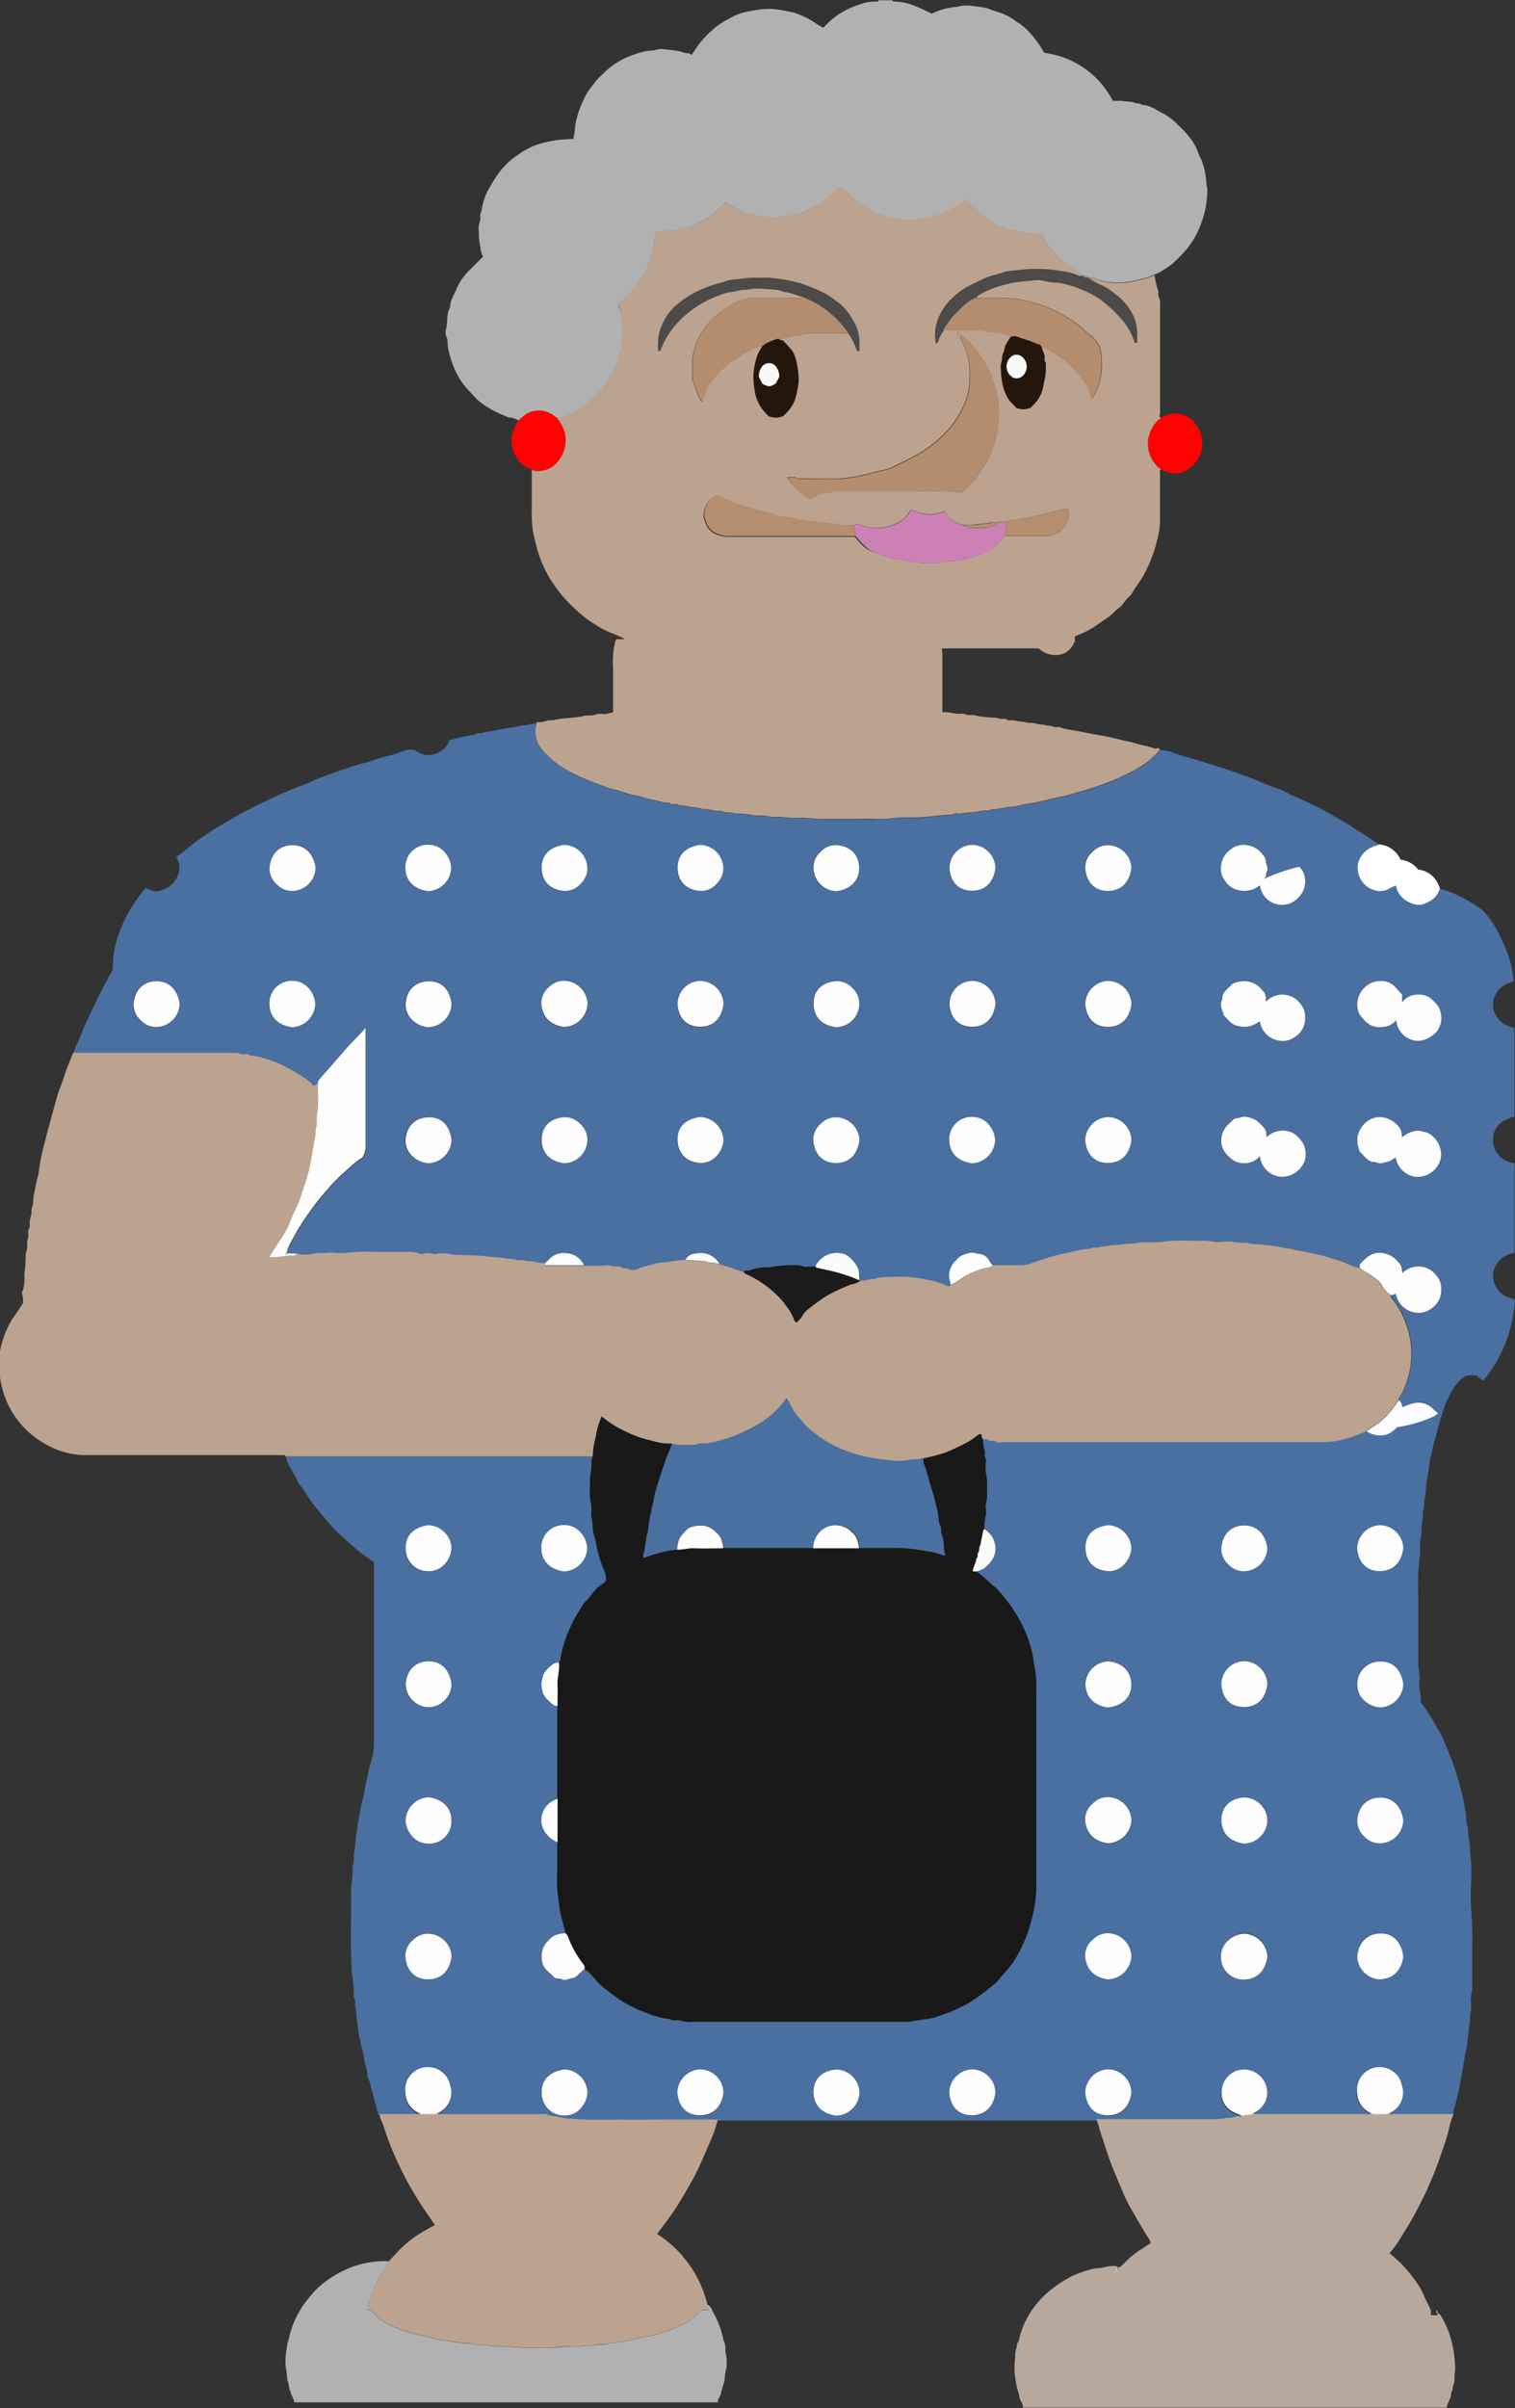 <svg id="kleidung_Bild" data-name="kleidung Bild" xmlns="http://www.w3.org/2000/svg" viewBox="0 0 267.42 424.77"><rect x="0" y="0" width="267.42" height="424.77" fill="#333333" stroke="none"/><defs><style>.cls-1{fill:#b1b1b1;}.cls-2{fill:#fff;}.cls-3{fill:#4970a1;}.cls-4{fill:#bba390;}.cls-5{fill:#b8a89b;}.cls-6{fill:#fe0202;}.cls-7{fill:#4d4b4a;}.cls-8{fill:#191919;}.cls-9{fill:#fdfdfd;}.cls-10{fill:#1b1b1b;}.cls-11{fill:#fdfdfe;}.cls-12{fill:#fcfcfd;}.cls-13{fill:#fbfcfd;}.cls-14{fill:#fbfbfb;}.cls-15{fill:#4970a0;}.cls-16{fill:#b48d6e;}.cls-17{fill:#cd80b6;}.cls-18{fill:#b48e6e;}.cls-19{fill:#4c4b4a;}.cls-20{fill:#24160b;}.cls-21{fill:#fefefe;}.cls-22{fill:#f9f8f8;}</style></defs><title>oma</title><path class="cls-1" d="M92.24,76.51A3.59,3.59,0,0,0,90.83,76c-0.14,0-.31,0-0.45-0.07-0.31-.12-0.6-0.3-0.91-0.41a16.37,16.37,0,0,1-3.61-2A9,9,0,0,1,84.24,72c-0.47-.52-1-1-1.41-1.55a10.25,10.25,0,0,1-1.26-1.9,15.25,15.25,0,0,1-1.36-3.4,10.3,10.3,0,0,1-.45-3,2.33,2.33,0,0,1-.2-1.93c0.26-1.22,0-2.53.67-3.67,0-1.23.7-2.2,1.14-3.25a9.84,9.84,0,0,1,2.09-3.09c0.84-.85,1.69-1.7,2.58-2.58a4.42,4.42,0,0,1-.47-1.81,8.71,8.71,0,0,1-.26-2.53,3.78,3.78,0,0,1,.16-1.85c0.26-.54-0.14-1.25.3-1.79a10.39,10.39,0,0,1,1.42-4.21,23.36,23.36,0,0,1,2.06-3.12,13.37,13.37,0,0,1,3.27-2.87,12.58,12.58,0,0,1,3.9-1.84c0.84-.23,1.69-0.38,2.55-0.53a30.31,30.31,0,0,1,3-.21,16.28,16.28,0,0,0,.29-1.67,8.26,8.26,0,0,1,.23-1.58,15.11,15.11,0,0,1,1-3,15,15,0,0,1,1-2c0.48-.68,1-1.37,1.5-2s1-1,1.43-1.45a13.53,13.53,0,0,1,5.38-3.22,10.08,10.08,0,0,1,3.19-.7,8.65,8.65,0,0,0,1-.22,4.37,4.37,0,0,1,1,0c0.65,0.06,1.29.16,1.94,0.23a6.82,6.82,0,0,1,1.74.43,6.32,6.32,0,0,0,.7.06,2,2,0,0,1,.48.29c0.6-.85,1.11-1.69,1.74-2.43a21.3,21.3,0,0,1,2.29-2.29,12.54,12.54,0,0,1,2.45-1.59,10.82,10.82,0,0,1,2.63-1.16,28.47,28.47,0,0,1,3-.56,12.57,12.57,0,0,1,2.93,0c1,0.12,1.95.34,2.91,0.54a12.44,12.44,0,0,1,2.75,1.17c0.88,0.43,1.61,1.1,2.55,1.52l0.67-.67a13.54,13.54,0,0,1,5.56-3.35,7.6,7.6,0,0,1,3.11-.6c0.17,0,.43.1,0.43-0.23h2.4a0.59,0.59,0,0,0,.19.23,9.61,9.61,0,0,1,3.77.76,29.53,29.53,0,0,1,3,1.39,11.93,11.93,0,0,1,4.19-1.19c0.41,0,.81-0.18,1.22-0.22a7.61,7.61,0,0,1,1.32,0c0.65,0.05,1.29.16,1.94,0.23a6.64,6.64,0,0,1,1.74.44c0.58,0.24,1.2.4,1.79,0.6a9.86,9.86,0,0,1,2.82,1.59c0.14,0.11.34,0.16,0.48,0.27a10.49,10.49,0,0,1,1.58,1.37,17.87,17.87,0,0,1,2.65,3.57,1.1,1.1,0,0,0,.25.26,15.76,15.76,0,0,1,12,8.45c0.26,0,.54,0,0.81,0a6,6,0,0,1,1.51.11,7,7,0,0,1,1.36.16c0.45,0.3,1,0,1.39.44,1.42,0,2.53.86,3.71,1.47a9.58,9.58,0,0,1,2.74,2.1A15.65,15.65,0,0,1,211.08,27a9,9,0,0,1,1.2,2.27c0.15,0.61.61,1.18,0.77,1.83a12.27,12.27,0,0,1,.64,3.22c0,0.56.23,1.14,0.21,1.7a17.66,17.66,0,0,1-1,5.48,16.3,16.3,0,0,1-2.21,4.25,25.07,25.07,0,0,1-3,3.16,15.48,15.48,0,0,1-2.55,1.63,4.33,4.33,0,0,1-.61.26,12.21,12.21,0,0,1-2.3.79,16.77,16.77,0,0,1-4,.63A21,21,0,0,1,195.6,52c-0.06,0-.12-0.12-0.18-0.13-0.89-.1-1.71-0.56-2.62-0.59-0.11-.46-0.48-0.15-0.72-0.24h-0.24V50.73a16.09,16.09,0,0,1-7.27-7.09c-1,0-1.89-.1-2.81-0.19s-2-.55-3-0.56a16.83,16.83,0,0,1-5.38-3.22l-2.1-2.1c-0.82.54-1.53,1.08-2.33,1.52a15.88,15.88,0,0,1-3.68,1.55,28.75,28.75,0,0,1-3.35.57c-1.42.19-2.82-.31-4.23-0.45a9.1,9.1,0,0,0-1.8-.57,15.8,15.8,0,0,1-5.24-3.56c-0.23-.27-0.5-0.52-0.76-0.76s-0.51-.46-0.75-0.68c-1.08.87-1.84,1.95-2.94,2.67A25.1,25.1,0,0,1,143,39.55a12.28,12.28,0,0,1-3.56.95,11,11,0,0,1-3.77.07,27.34,27.34,0,0,1-3.52-.8A12.51,12.51,0,0,1,128.87,38a12.93,12.93,0,0,1-3.55,3,14.28,14.28,0,0,1-4.22,1.68,17.45,17.45,0,0,1-4.53.47,14.42,14.42,0,0,0-.31,1.88,12.42,12.42,0,0,1-.66,3,13.24,13.24,0,0,1-1.67,3.63,9.34,9.34,0,0,1-1.2,1.66c-0.93.92-1.85,1.85-2.77,2.76a9.4,9.4,0,0,1,.53,2.5,23.13,23.13,0,0,1,.25,2.54,8.76,8.76,0,0,0-.25,2.54,6.56,6.56,0,0,0-.6,2.14c-0.19.78-.81,1.36-0.84,2.18a10.43,10.43,0,0,0-1.15,1.92,27.55,27.55,0,0,1-2.37,2.62,15.91,15.91,0,0,1-5,3.26A2.13,2.13,0,0,1,99,76a3.34,3.34,0,0,1-.29-0.17,4.39,4.39,0,0,0-4.78-.57C93.24,75.59,92.84,76.18,92.24,76.51Z" transform="translate(-0.78 -2.35)"/><path class="cls-2" d="M251.08,155.72A4.45,4.45,0,0,0,248,154a4.52,4.52,0,0,0-4.33-2.71c-6.2,0-6.43,9.27-.68,10a4.47,4.47,0,0,0,3.63,2.66,4.55,4.55,0,0,0,3.72,1.72C256.51,165.67,256.76,156.46,251.08,155.72Z" transform="translate(-0.78 -2.35)"/><path class="cls-3" d="M13.76,188.11a7.31,7.31,0,0,1,.69-1.75c0.67-1.6,1.32-3.21,2.07-4.78,0.44-.93.88-1.87,1.33-2.8s0.94-1.85,1.42-2.77,0.95-1.77,1.45-2.71c0-.21,0-0.48,0-0.76A15.63,15.63,0,0,1,21.8,167,23.28,23.28,0,0,1,25,160.88c0.43-.62.91-1.21,1.4-1.85,0.82,0.17,1.64.78,2.51,0.48a5.47,5.47,0,0,0,2.27-1.19,5.33,5.33,0,0,0,1.23-2.26,3.52,3.52,0,0,0-.54-2.53,20,20,0,0,0,1.77-1.33,40.73,40.73,0,0,1,4.52-3.28c0.85-.6,1.77-1.1,2.68-1.62a75.07,75.07,0,0,1,7-3.71,69,69,0,0,1,6.52-2.79c0.94-.31,1.82-0.82,2.75-1.18,1.55-.59,3.12-1.14,4.7-1.68,1.09-.37,2.17-0.77,3.28-1,1.3-.32,2.52-0.9,3.85-1.15a23.85,23.85,0,0,0,2.65-.82,7.09,7.09,0,0,1,1.29-.35,2.13,2.13,0,0,1,1.55.29,3.78,3.78,0,0,0,1.77.65,4,4,0,0,0,2.44-.75,2.86,2.86,0,0,0,1.4-1.86c0.33-.08.68-0.19,1-0.26s0.7-.23,1.1-0.27a23.49,23.49,0,0,1,2.54-.5,1,1,0,0,1,.88-0.2c0.29-.06.57-0.19,0.86-0.23,1.46-.21,2.9-0.56,4.37-0.76,0.89-.12,1.77-0.37,2.68-0.46,0.37,0,.73-0.19,1.1-0.22a1.58,1.58,0,0,0,1-.25,3.55,3.55,0,0,1-.22,1,5.07,5.07,0,0,0,1.2,3.92,16.14,16.14,0,0,0,5.19,4,32,32,0,0,0,4.89,2.09,18.11,18.11,0,0,0,2.19.79c1.36,0.26,2.63.85,4,1.09,1.1,0.19,2.15.68,3.25,0.82s1.89,0.66,2.91.52c0.46,0.58,1.26-.09,1.72.48a5.5,5.5,0,0,1,1.82.24,10.83,10.83,0,0,1,2,.28c0.58,0.21,1.19,0,1.7.24a5.29,5.29,0,0,0,1.71.2,0.55,0.55,0,0,1,.24,0,2.49,2.49,0,0,0,1.46.24c0.49,0,1,.18,1.46.23a17.43,17.43,0,0,1,2.19.2c0.93,0.2,1.92.07,2.9,0.25s2.16,0,3.26.23a21.77,21.77,0,0,0,3.23.05c1,0,2.09.2,3.14,0.22,1.64,0,3.28,0,4.92,0s3.2,0,4.8,0,3.2-.32,4.82-0.28a38.37,38.37,0,0,0,5.53-.25c0.89-.11,1.77-0.18,2.66-0.2a0.49,0.49,0,0,0,.24,0c0.52-.44,1.14-0.15,1.7-0.23a11.62,11.62,0,0,1,1.82-.22c1,0,1.91-.43,2.9-0.26a0.17,0.17,0,0,0,.12,0,1.5,1.5,0,0,1,1.22-.24,7.39,7.39,0,0,1,1.22-.22,8.11,8.11,0,0,1,2.06-.25,26.25,26.25,0,0,1,3.55-.7c1-.25,2-0.44,3-0.69,0.8-.2,1.62-0.34,2.42-0.54s1.58-.44,2.37-0.66c1.32-.37,2.63-0.77,3.92-1.24a40.18,40.18,0,0,0,4-1.64c0.83-.41,1.68-0.79,2.47-1.28a13.29,13.29,0,0,0,4-3.33,7.86,7.86,0,0,1,1.81.28c1.87,0.75,3.83,1.19,5.73,1.79s3.76,1.16,5.61,1.82c1.56,0.55,3.14,1.1,4.67,1.77a29.15,29.15,0,0,0,2.9,1.11c1,0.33,2,1,3,1.4,1.46,0.63,2.92,1.28,4.31,2,1.74,0.94,3.46,1.89,5.15,2.93,1.34,0.82,4.92,3.17,5.48,3.59-0.38.13-.71,0.22-1,0.34a4.33,4.33,0,0,0-2.63,2.64,4.1,4.1,0,0,0,2.68,5,3.05,3.05,0,0,0,2.71-.23,9.91,9.91,0,0,1,1.21-.54,4,4,0,0,0,2.34,2.94,3.62,3.62,0,0,0,2.2.43,6.2,6.2,0,0,0,1.89-.91,3.41,3.41,0,0,0,1.21-1.64c0.33-.84,6.65,2.43,7.94,3.81a19.19,19.19,0,0,1,3,4.73,26.41,26.41,0,0,1,1.57,3.91,14,14,0,0,1,.34,1.54c0.12,0.64.21,1.28,0.32,2a4.88,4.88,0,0,1-.68.32,4.15,4.15,0,0,0-3,4,4.08,4.08,0,0,0,.86,2.27,4,4,0,0,0,2,1.44c0.31,0.11.63,0.21,0.93,0.3V199.3a17.34,17.34,0,0,0-1.63.64,3.78,3.78,0,0,0-2.17,3.49,4,4,0,0,0,2.83,3.86c0.31,0.12.64,0.2,1,.29v15.71c-0.31.1-.65,0.2-1,0.32a4.21,4.21,0,0,0-2.81,3.78,4.1,4.1,0,0,0,2.94,3.9l0.92,0.31a24.27,24.27,0,0,1-5.61,14.32L261.4,245l-0.27,0c-1.64-.37-2.63.67-3.45,1.77a14.77,14.77,0,0,0-2,4c-0.37,1-.72,2.11-1,3.19-0.22.82-.4,1.66-0.67,2.48s-0.42,2-.71,2.94a12,12,0,0,0-.22,1.58c-0.19,1.21-.47,2.4-0.57,3.63a10.65,10.65,0,0,1-.22,1.94c-0.18.66-.06,1.34-0.24,1.94s-0.06,1.48-.23,2.19c-0.24,1,0,2.05-.26,3-0.28,1.22,0,2.44-.22,3.63a38.75,38.75,0,0,0-.21,6.26c0,2.12,0,4.24,0,6.36s0,4.24,0,6.36a20.46,20.46,0,0,1,.26,2.18,6,6,0,0,0,0,2.15,10.23,10.23,0,0,1,.2,2.09,28.06,28.06,0,0,1,2.49,3.75c0.31,0.67.79,1.27,1.1,1.94a62.3,62.3,0,0,1,2.42,6.08,45.18,45.18,0,0,1,1.38,4.94,25.59,25.59,0,0,1,.58,3.26,7.09,7.09,0,0,0,.23,1.81c0.24,0.63,0,1.27.23,1.83a16.48,16.48,0,0,1,.23,2.67,29.37,29.37,0,0,1,.22,5.18,45.25,45.25,0,0,0,0,5.27,62.58,62.58,0,0,1,.18,6.75c0,2.24,0,4.48,0,6.72,0,0.75-.27,1.44-0.26,2.18a8,8,0,0,1,0,2.15c-0.22.82-.05,1.65-0.24,2.42s-0.07,1.33-.24,1.94-0.06,1.34-.24,1.94a29.87,29.87,0,0,0-.63,3.44c-0.19,1-.39,2.09-0.56,3.15-0.19,1.22-.57,2.4-0.83,3.61a6,6,0,0,0-.35,1.66h-0.72c-3.3,0-6.6,0-9.9,0-0.22,0-.58.24-0.67-0.23a3.93,3.93,0,0,0,2.16-4.8,4,4,0,0,0-7.89,1.45,3.9,3.9,0,0,0,2.37,3.35c-0.15.46-.53,0.23-0.79,0.23q-9.53,0-19.06,0a5.67,5.67,0,0,1-.7,0,0.45,0.45,0,0,1-.09-0.2,3.91,3.91,0,0,0,2.16-4.79,4.1,4.1,0,0,0-5-2.66,4.06,4.06,0,0,0-2.84,4,3.65,3.65,0,0,0,2,3.3c0.5,0.24,1,.45,1.51.68a0.57,0.57,0,0,1-.19.23,2.06,2.06,0,0,0-.82,0,3.24,3.24,0,0,1-1.59.23,8.54,8.54,0,0,1-1.69.24q-10.69,0-21.39,0H118.65c-3,0-6,0-9,0a77.92,77.92,0,0,1-8.78-.19c-1.1-.14-2.16-0.47-3.26-0.55a1.19,1.19,0,0,0-1.11-.2H79.23c-0.32,0-.64,0-1,0a0.57,0.57,0,0,1-.19-0.23,3.93,3.93,0,0,0,2.16-4.8,4,4,0,0,0-7.89,1.45,3.9,3.9,0,0,0,2.37,3.35c0,0.4-.35.23-0.54,0.23H67.76c-0.52-.07,0-0.72-0.46-0.82a6,6,0,0,0-.51-2c-0.16-.69-0.31-1.41-0.53-2.07a6.77,6.77,0,0,0-.66-2c0.13-1-.43-1.92-0.52-2.91a11.41,11.41,0,0,0-.45-2.08c-0.19-.65-0.19-1.33-0.44-2-0.18-.48-0.08-1-0.23-1.58a15.71,15.71,0,0,1-.28-2.53c-0.06-.49-0.17-1-0.23-1.46a2.34,2.34,0,0,0-.24-1.46,0.18,0.18,0,0,1,0-.12,15,15,0,0,0-.26-3.5c-0.4-5-.15-10-0.2-15,0-1.37.37-2.72,0.23-4.1a7.57,7.57,0,0,0,.26-2.3c0.24-1.33.27-2.68,0.5-4,0.09-.53.11-1.07,0.22-1.58s0.12-1,.25-1.46c0.26-.94.3-1.93,0.63-2.86a15.13,15.13,0,0,0,.31-1.67c0.34-1.5.61-3,1-4.48a11.55,11.55,0,0,0,.64-3.34q0-16.14,0-32.26a26.32,26.32,0,0,1-2.22-1.56,50,50,0,0,1-5-4.49q-2.06-2.33-4-4.82a32.18,32.18,0,0,0-2.25-3.28c-0.51-1.48-1.68-2.64-2-4.19a1.18,1.18,0,0,0-.17-0.29h54.24a6.42,6.42,0,0,0-.23,1,8,8,0,0,1-.25,2.77c0.12,1.56-.23,3.14.22,4.7a8.64,8.64,0,0,1,0,1.67c0,0.57.16,1.13,0.23,1.7a10.53,10.53,0,0,0,.27,2.17c0.34,1,.41,2,0.7,2.94a28,28,0,0,0,1,3.07,4.28,4.28,0,0,1,.45,2,3.68,3.68,0,0,1-.77.75c-1.27.66-1.77,2-2.82,2.9a4.24,4.24,0,0,0-.73,1,26.58,26.58,0,0,0-2.54,4.82,22.58,22.58,0,0,0-1.31,4.85,0.57,0.57,0,0,1-.23.19,2.25,2.25,0,0,0-.78.14A6.65,6.65,0,0,0,97,297.24a3.38,3.38,0,0,0-.49,1.35,3.28,3.28,0,0,0,0,1.86,2.88,2.88,0,0,0,1,1.76c0.2,0.19.38,0.41,0.6,0.59a1.68,1.68,0,0,0,1.1.51v16.32l-0.78.42a3.84,3.84,0,0,0-1.08,6,4.35,4.35,0,0,0,1.86,1.27c0,1.72,0,3.44,0,5.16a24.4,24.4,0,0,0,.22,5.06c0.12,0.51.13,1.06,0.21,1.58,0.18,1.12.52,2.19,0.78,3.29a2.71,2.71,0,0,1,.22,1,5.11,5.11,0,0,0-1.89.35,3.84,3.84,0,0,0-1.26,1,3.39,3.39,0,0,0-1.14,2.39,4.14,4.14,0,0,0,.24,1.91,3.83,3.83,0,0,0,.9,1.17c0.29,0.32.64,0.57,0.94,0.88s0.92,0.2,1.38.43c0.67,0.33,1.42-.15,2.14-0.23a2.5,2.5,0,0,0,1-.72c0.36-.3.7-0.61,1-0.92l0.63,0.51c1,0.78,1.55,1.89,2.58,2.66a43,43,0,0,0,3.69,2.7,23.56,23.56,0,0,0,4.32,2,13.8,13.8,0,0,0,3.92,1c0.6,0.44,1.35,0,1.93.28a4.68,4.68,0,0,0,2,.2h36.24c0.56,0,1.12,0,1.68,0s1-.22,1.46-0.21,1.06-.22,1.58-0.24a10.66,10.66,0,0,0,2.63-.63,27.6,27.6,0,0,0,5.47-2.46,40.11,40.11,0,0,0,4.55-3.47,16.12,16.12,0,0,0,1.12-1.32,16.45,16.45,0,0,0,3-4.28,23.6,23.6,0,0,0,2-5.28,23.13,23.13,0,0,0,.86-5.38c0.05-11.56,0-23.12,0-34.68a20.84,20.84,0,0,0-.17-3.87c-0.19-1-.32-2.1-0.53-3.15a21.51,21.51,0,0,0-1.46-4.44,26.13,26.13,0,0,0-4.71-6.93c-0.33-.37-0.82-0.58-1.15-1a29.46,29.46,0,0,0-2.53-2.15,6.49,6.49,0,0,0,1.34-.53,7.59,7.59,0,0,0,1.11-1.08,3.72,3.72,0,0,0,.75-3.51,4.09,4.09,0,0,0-1.76-2.32,7.41,7.41,0,0,1,.2-2.18,3.33,3.33,0,0,0,0-1.65,10.46,10.46,0,0,1,.26-1.57c0-.75,0-1.51,0-2.27a8.37,8.37,0,0,0-.19-2.18,8,8,0,0,1,0-2.25,0.46,0.46,0,0,0,0-.23c-0.45-.52,0-1.21-0.27-1.68a4.65,4.65,0,0,1-.21-1.83,1.55,1.55,0,0,1,.81,0c0.4,0.44.93,0,1.32,0.31a2.09,2.09,0,0,0,1.38.14h56.57a14.19,14.19,0,0,0,3.53-.45,23.84,23.84,0,0,0,4.07-1.47,1.6,1.6,0,0,1,.2.09,4.2,4.2,0,0,0,3.6.41,5.19,5.19,0,0,0,1.61-1.21c0.85-.17,1.68-0.28,2.47-0.5a22.58,22.58,0,0,0,4.08-1.44,5.31,5.31,0,0,0,.72-0.56,7.31,7.31,0,0,1-.83-0.67,3.63,3.63,0,0,0-2.76-1.18,5.76,5.76,0,0,0-2.06.54l-0.7.24a1.71,1.71,0,0,0-.57-1.25,0.46,0.46,0,0,1,0-.24,6.84,6.84,0,0,0,1-1.89,14,14,0,0,0,1.16-4.3,14.82,14.82,0,0,0-.69-6.53,14.36,14.36,0,0,0-2.78-5.09,1,1,0,0,1-.09-0.44l0.85-.23a4.08,4.08,0,0,0,3.57,3.34,3.66,3.66,0,0,0,2.41-.53,4.31,4.31,0,0,0,1.78-2,4.79,4.79,0,0,0,.24-1.93,3.22,3.22,0,0,0-.48-1.58,4.73,4.73,0,0,0-1.57-1.6,4,4,0,0,0-4.79.65c-0.23-1.32,0-1.13-1.26-2.49a4.23,4.23,0,0,0-2.44-1.07,3.54,3.54,0,0,0-1.89.36,3.84,3.84,0,0,0-1.09.83c-0.3.26-.57,0.56-0.85,0.84V226a3,3,0,0,1-.68-0.09c-0.69-.26-1.38-0.54-2-0.84s-1.49-.44-2.22-0.73a20.29,20.29,0,0,0-2.26-.62c-0.8-.21-1.61-0.29-2.4-0.57a17.22,17.22,0,0,1-1.91-.31c-0.66-.33-1.35-0.06-2-0.4a15.21,15.21,0,0,0-1.69-.25c-0.53-.17-1.12-0.11-1.7-0.23-0.82-.17-1.68-0.05-2.54-0.25s-1.68,0-2.54-.23a8.39,8.39,0,0,0-2.63,0c-0.91.08-1.76-.31-2.66-0.26-2.52.14-5.05-.19-7.58,0.21-1.5.24-3-.1-4.58,0.24-0.82.18-1.68,0-2.54,0.23s-1.61,0-2.42.25c-0.5.15-1,.05-1.58,0.24s-1.09-.1-1.57.27a18.5,18.5,0,0,0-4,.73,26.22,26.22,0,0,0-3.8.95c-0.73.27-1.49,0.46-2.22,0.73a5.75,5.75,0,0,1-2.2.49c-1.68,0-3.36,0-5,0-0.25-.29-0.49-0.6-0.76-0.88a2.23,2.23,0,0,0-2-1,2.27,2.27,0,0,0-1.84,0,2.87,2.87,0,0,0-1.76,1,3.52,3.52,0,0,1-.25.25,3.66,3.66,0,0,0-1.07,3.13,5.56,5.56,0,0,1,.21,1c-0.11.43-.44,0.28-0.64,0.18a16.32,16.32,0,0,0-3.61-1.09,24.49,24.49,0,0,0-4.34-.49,35.8,35.8,0,0,0-4.33.2,0.25,0.25,0,0,0-.12,0c-0.39.41-.94,0.08-1.33,0.26a3.44,3.44,0,0,1-1.47.22h-0.24a16.77,16.77,0,0,0-.13-1.74,5.19,5.19,0,0,0-1.47-2.15,3.06,3.06,0,0,0-1.79-.88,4.23,4.23,0,0,0-4.29,2.13,0.54,0.54,0,0,0,0,.24,10.74,10.74,0,0,0-1.67,0c-0.58.09-1-.3-1.58-0.26a22.61,22.61,0,0,0-4.09.2c-0.8.21-1.68,0.06-2.53,0.24a8.8,8.8,0,0,0-2,.48c-0.29.14-.73-0.23-0.89,0.28-0.8-.28-1.6-0.57-2.41-0.84-0.63-.21-1.27-0.4-1.91-0.6a3.72,3.72,0,0,0-2.42-1.8,4.39,4.39,0,0,0-1.84,0,2.16,2.16,0,0,0-1.75,1.1,8.15,8.15,0,0,0-2.18.2,19.91,19.91,0,0,1-2.17.23,27.42,27.42,0,0,0-3.78,1,2.17,2.17,0,0,1-1.78.2c-0.51-.32-1,0-1.54-0.39s-1.09,0-1.68-.24a4.16,4.16,0,0,0-1.65,0h-3.23a0.53,0.53,0,0,0,0-.23,3.68,3.68,0,0,0-3.15-1.9,3.41,3.41,0,0,0-2.95,1.15,3.93,3.93,0,0,1-.61.51,5.64,5.64,0,0,1-1.84-.2c-0.5-.25-1.19,0-1.81-0.25-0.45-.18-1.1.12-1.51-0.1a3.89,3.89,0,0,0-1.37-.18,12.49,12.49,0,0,0-1.46-.23c-0.77,0-1.53-.12-2.3-0.21-1.79-.21-3.6-0.2-5.4-0.28a2.93,2.93,0,0,1-.81-0.07,7.25,7.25,0,0,0-2.89-.1,0.2,0.2,0,0,0-.11.1,3.91,3.91,0,0,0-.68-0.17,2.37,2.37,0,0,0-1.18,0,1.26,1.26,0,0,1-1.12-.08,5.86,5.86,0,0,0-1.83-.2c-1.88,0-3.75,0-5.63,0a32.36,32.36,0,0,0-5.53.2,12.15,12.15,0,0,1-2.22-.08c-0.71,0-1.42.08-2.13,0.11a2.05,2.05,0,0,0-.71,0,6.45,6.45,0,0,1-2.66.21,2.29,2.29,0,0,1-.74-0.23H51.44a5.3,5.3,0,0,1,.6-1.67c0.59-1.08,1.15-2.17,1.81-3.2a51.52,51.52,0,0,1,5.66-7.36c1.21-1.3,2.56-2.46,3.88-3.65a13.37,13.37,0,0,1,1.41-1,4.28,4.28,0,0,0,.58-1.74c0-6.75,0-13.51,0-20.26v-0.87c-1.07,1.25-2.13,2.22-3.1,3.3-1.33,1.48-2.6,3-3.94,4.5-0.47.52-.91,1.06-1.35,1.6a0.7,0.7,0,0,0,0,.35l-0.8.55a6.27,6.27,0,0,0-.92-0.93,32.42,32.42,0,0,0-5.53-3.14,13.62,13.62,0,0,0-1.57-.55,11.41,11.41,0,0,0-3.18-.73c-0.6-.55-1.48.09-2.08-0.48H13.76Zm210.34-30.8c0.27-.49.06-0.82,0.28-1.19,0.4-.66-0.12-1.33-0.17-2a1.74,1.74,0,0,0-.44-0.89,4.12,4.12,0,0,0-2.73-1.77,3.55,3.55,0,0,0-2.82.58,4.06,4.06,0,0,0-1.86,2.81,3.41,3.41,0,0,0,.63,2.81,3.72,3.72,0,0,0,2.62,1.76,3.51,3.51,0,0,0,1.55,0,3.31,3.31,0,0,0,1.55-.6,2,2,0,0,1,.49-0.27,3.91,3.91,0,0,0,5.78,2.93,5.1,5.1,0,0,0,1.75-1.8,4,4,0,0,0,.26-3.07,3,3,0,0,0-.88-1.37A33.63,33.63,0,0,0,224.1,157.31Zm-0.93,25.27a4.08,4.08,0,0,0,3.57,3.36,3.67,3.67,0,0,0,2.4-.53,4.32,4.32,0,0,0,1.78-2,4.78,4.78,0,0,0,.24-1.93,3.23,3.23,0,0,0-.48-1.58,4.73,4.73,0,0,0-1.56-1.6,4,4,0,0,0-4.89.76c0-.24,0-0.39,0-0.54a1.76,1.76,0,0,0-.58-1.44,4,4,0,0,0-2.57-1.61,4.81,4.81,0,0,0-2.75.42c-0.7.85-1.88,1.38-1.78,2.74-0.61,1,.07,1.89.25,2.82,0.81,0.75,1.36,1.73,2.68,1.89a3.88,3.88,0,0,0,3.38-.69A0.92,0.92,0,0,1,223.17,182.58Zm24-.26a4,4,0,0,0,3.46,3.62c1.5,0.23,3.79-1.06,4.2-2.48a3.3,3.3,0,0,0,.31-1.91,4.38,4.38,0,0,0-.47-1.6,7.66,7.66,0,0,0-1.45-1.54,3.48,3.48,0,0,0-2.25-.61,3.31,3.31,0,0,0-2.76,1.34V177.8c-0.37-.41-0.78-0.82-1.14-1.27a3.29,3.29,0,0,0-2.77-1.11,3.81,3.81,0,0,0-2.68,1.08,4.25,4.25,0,0,0-1.32,2.58,4.37,4.37,0,0,0,.24,1.92,4.71,4.71,0,0,0,.89,1.19,3.51,3.51,0,0,0,3.27,1.32A3.25,3.25,0,0,0,247.22,182.32Zm-24,24a4.08,4.08,0,0,0,3.6,3.64,4.33,4.33,0,0,0,4.1-2.45,3.3,3.3,0,0,0,.32-1.9,4,4,0,0,0-.47-1.6,6.5,6.5,0,0,0-1.51-1.63,4,4,0,0,0-4.88.59c-0.12-1.32-.12-1.32-1.19-2.39l-0.25-.25c-0.64-.62-2.33-1.22-3.07-0.87-0.46.22-1,0-1.39,0.42s-0.75.7-1.11,1.06a4,4,0,0,0-1,3.07,3.83,3.83,0,0,0,1.38,2.43,4.27,4.27,0,0,0,1.1.81,3.78,3.78,0,0,0,2,.29A3.5,3.5,0,0,0,223.17,206.3Zm24,0.22a4.11,4.11,0,0,0,3.57,3.41,4.28,4.28,0,0,0,4.11-2.42,4.11,4.11,0,0,0,.36-1.77,6.32,6.32,0,0,0-.43-1.62,4.91,4.91,0,0,0-1.45-1.67,2.8,2.8,0,0,0-1.24-.47,3,3,0,0,0-1.35-.18,5.26,5.26,0,0,0-1.37.44,8.94,8.94,0,0,0-1.08.69,3.8,3.8,0,0,0-.26-1.39,4.46,4.46,0,0,0-3.47-2.15,3.78,3.78,0,0,0-2.89,1.14,4.79,4.79,0,0,0-1.21,2.15,5.25,5.25,0,0,0,.4,2.85c0.85,0.7,1.38,1.88,2.74,1.78a1.8,1.8,0,0,0,1.63.05,3.06,3.06,0,0,0,1.55-.62A1.81,1.81,0,0,1,247.15,206.53Zm-46.67,165a4.18,4.18,0,0,0-4.09-4.07,4.19,4.19,0,0,0-4,4c0.13,2.43,1.58,4.06,4,4.1S200.18,373.82,200.48,371.49Zm-24,0a4.18,4.18,0,0,0-4.09-4.07,4.19,4.19,0,0,0-4,4c0.13,2.43,1.57,4.06,4,4.1S176.18,373.82,176.48,371.49Zm-28.1,4.06a4.18,4.18,0,0,0,4.07-4.09,4.19,4.19,0,0,0-4-4c-2.43.13-4.06,1.58-4.1,4S146,375.25,148.38,375.55Zm-19.9-4.06a4.18,4.18,0,0,0-4.09-4.07,4.19,4.19,0,0,0-4,4c0.13,2.43,1.58,4.06,4,4.1S128.18,373.82,128.48,371.49ZM76.34,271.39c-2.46.35-4,1.8-4,4.17a3.93,3.93,0,0,0,4.13,4,3.71,3.71,0,0,0,2.8-1.31,4.53,4.53,0,0,0,1.15-2.76A4.25,4.25,0,0,0,76.34,271.39Zm24,8.16a4.25,4.25,0,0,0,4.13-4.05,4.53,4.53,0,0,0-1.15-2.76,3.71,3.71,0,0,0-2.8-1.31,3.93,3.93,0,0,0-4.14,4C96.32,277.74,97.88,279.19,100.34,279.55Zm96-8.16c-2.41.34-4,1.75-4,4.16s1.74,3.87,4.13,4a3.7,3.7,0,0,0,2.8-1.31,4.45,4.45,0,0,0,1.16-2.75A4.25,4.25,0,0,0,196.35,271.39Zm28.13,4.07c-0.29-2.34-1.67-4-4.12-4s-3.86,1.61-4,4.09a3.71,3.71,0,0,0,1.28,2.81,3.66,3.66,0,0,0,2.74,1.16A4.18,4.18,0,0,0,224.48,275.46Zm24,0a4.19,4.19,0,0,0-4.09-4.07,4.19,4.19,0,0,0-4,4c0.13,2.42,1.57,4.06,4,4.1S248.18,277.82,248.48,275.49Zm-168,24c-0.3-2.34-1.67-4-4.13-4s-3.86,1.67-4,4.1a4.19,4.19,0,0,0,4,4A4.18,4.18,0,0,0,80.48,299.45Zm115.8,4.1c2.4-.21,4.06-1.57,4.13-4s-1.49-3.87-4-4.14a4.19,4.19,0,0,0-4.1,3.9C192.43,301.8,194,303.17,196.28,303.55Zm28.2-4.08a4.18,4.18,0,0,0-4.11-4.05,4.11,4.11,0,0,0-4,4c0.14,2.48,1.69,4.06,4,4.08S224.2,301.82,224.48,299.47Zm24-.06c-0.35-2.46-1.8-4-4.17-4a3.93,3.93,0,0,0-4,4.14,3.71,3.71,0,0,0,1.31,2.8,4.53,4.53,0,0,0,2.76,1.15A4.25,4.25,0,0,0,248.48,299.41Zm-172,20a4.25,4.25,0,0,0-4.13,4.05,4.53,4.53,0,0,0,1.15,2.76,3.71,3.71,0,0,0,2.8,1.31,3.93,3.93,0,0,0,4.14-4C80.48,321.19,78.92,319.74,76.46,319.39Zm124,4.12a4.21,4.21,0,0,0-4.07-4.09,3.71,3.71,0,0,0-2.74,1.16,3.6,3.6,0,0,0-1.31,2.8c0.11,2.38,1.52,3.82,4,4.18A4.29,4.29,0,0,0,200.48,323.51Zm19.9,4a4.18,4.18,0,0,0,4.07-4.09,4.19,4.19,0,0,0-4-4c-2.43.13-4.06,1.58-4.1,4S218,327.25,220.38,327.55Zm28.1-4.09c-0.29-2.34-1.67-4-4.12-4s-3.86,1.61-4,4.09a3.71,3.71,0,0,0,1.28,2.81,3.66,3.66,0,0,0,2.74,1.16A4.18,4.18,0,0,0,248.48,323.46Zm-168,24a4.2,4.2,0,0,0-4.08-4.08,3.71,3.71,0,0,0-2.74,1.16,3.61,3.61,0,0,0-1.3,2.8c0.12,2.38,1.52,4.06,4,4.1S80.17,349.83,80.48,347.5Zm120,0a4.21,4.21,0,0,0-4.07-4.09,3.71,3.71,0,0,0-2.74,1.16,3.6,3.6,0,0,0-1.31,2.8c0.11,2.38,1.52,3.82,4,4.18A4.29,4.29,0,0,0,200.48,347.51Zm24,0a4.25,4.25,0,0,0-4.05-4.13,4.53,4.53,0,0,0-2.76,1.15,3.71,3.71,0,0,0-1.31,2.8,3.93,3.93,0,0,0,4,4.14C222.68,351.55,224.12,350,224.48,347.53Zm24,0.06c-0.21-2.4-1.57-4.06-4-4.13s-3.87,1.49-4.14,4a4.19,4.19,0,0,0,3.9,4.1C246.74,351.43,248.1,349.91,248.48,347.59Zm-148.14,19.8c-2.46.35-4,1.8-4,4.17a3.93,3.93,0,0,0,4.13,4,3.71,3.71,0,0,0,2.8-1.31,4.53,4.53,0,0,0,1.15-2.76A4.25,4.25,0,0,0,100.34,367.39ZM56.48,155.46c-0.29-2.34-1.67-4-4.12-4s-3.86,1.61-4,4.09a3.71,3.71,0,0,0,1.28,2.81,3.66,3.66,0,0,0,2.74,1.16A4.18,4.18,0,0,0,56.48,155.46Zm19.86,4.09a4.25,4.25,0,0,0,4.13-4.05,4.53,4.53,0,0,0-1.15-2.76,3.71,3.71,0,0,0-2.8-1.31,3.93,3.93,0,0,0-4.14,4C72.32,157.74,73.88,159.19,76.34,159.55Zm24-8.16c-2.34.31-4,1.67-4,4.14s1.73,3.87,4.1,4a3.61,3.61,0,0,0,2.8-1.3,3.71,3.71,0,0,0,1.16-2.74A4.2,4.2,0,0,0,100.37,151.39Zm24,0c-2.34.31-4,1.67-4,4.14s1.73,3.87,4.1,4a3.61,3.61,0,0,0,2.8-1.3,3.71,3.71,0,0,0,1.16-2.74A4.2,4.2,0,0,0,124.37,151.39Zm24,8.16c2.34-.29,4-1.67,4-4.12s-1.61-3.86-4.09-4a3.71,3.71,0,0,0-2.81,1.28,3.66,3.66,0,0,0-1.16,2.74A4.18,4.18,0,0,0,148.41,159.55Zm28.07-4.08a4.18,4.18,0,0,0-4.11-4.05,4.11,4.11,0,0,0-4,4c0.14,2.49,1.69,4.06,4,4.08S176.2,157.82,176.48,155.47Zm24,0a4.2,4.2,0,0,0-4.08-4.08,3.71,3.71,0,0,0-2.74,1.16,3.61,3.61,0,0,0-1.3,2.8c0.12,2.38,1.52,4.06,4,4.1S200.17,157.83,200.48,155.5Zm-168,24c-0.29-2.34-1.67-4-4.12-4s-3.86,1.61-4,4.09a3.72,3.72,0,0,0,1.28,2.81,3.66,3.66,0,0,0,2.74,1.16A4.18,4.18,0,0,0,32.48,179.46Zm19.86,4.09a4.25,4.25,0,0,0,4.13-4.05,4.53,4.53,0,0,0-1.15-2.76,3.71,3.71,0,0,0-2.8-1.31,3.93,3.93,0,0,0-4.13,4C48.32,181.74,49.88,183.19,52.34,183.55Zm28.14-4.13c-0.34-2.41-1.74-4-4.16-4s-3.87,1.74-4,4.12a3.7,3.7,0,0,0,1.31,2.8,4.45,4.45,0,0,0,2.75,1.16A4.25,4.25,0,0,0,80.48,179.42Zm24,0.09a4.21,4.21,0,0,0-4.07-4.09,3.72,3.72,0,0,0-2.74,1.16,3.6,3.6,0,0,0-1.31,2.8c0.11,2.38,1.52,3.82,4,4.18A4.29,4.29,0,0,0,104.48,179.51Zm24,0a4.18,4.18,0,0,0-4.11-4.05,4.11,4.11,0,0,0-4,4c0.14,2.49,1.69,4.06,4,4.08S128.2,181.82,128.48,179.47Zm19.91,4.08a4.18,4.18,0,0,0,4.05-4.1,3.66,3.66,0,0,0-1.16-2.74,3.71,3.71,0,0,0-2.81-1.28c-2.47.14-4.06,1.63-4.09,4S146.05,183.26,148.39,183.55Zm28.09-4.08a4.18,4.18,0,0,0-4.11-4.05,4.11,4.11,0,0,0-4,4c0.14,2.48,1.68,4.06,4,4.08S176.2,181.82,176.48,179.47Zm24,0a4.19,4.19,0,0,0-4.09-4.07,4.19,4.19,0,0,0-4,4c0.13,2.42,1.57,4.06,4,4.1S200.18,181.82,200.48,179.49Zm-120,23.93c-0.34-2.41-1.75-4-4.16-4s-3.87,1.74-4,4.13a3.7,3.7,0,0,0,1.31,2.8,4.45,4.45,0,0,0,2.75,1.16A4.25,4.25,0,0,0,80.48,203.42Zm19.91,4.13a4.18,4.18,0,0,0,4.05-4.1,3.66,3.66,0,0,0-1.16-2.74,3.71,3.71,0,0,0-2.81-1.28c-2.47.14-4.06,1.63-4.09,4S98.05,207.26,100.39,207.55Zm24-8.16c-2.41.34-4,1.75-4,4.16s1.74,3.87,4.13,4a3.7,3.7,0,0,0,2.8-1.31,4.45,4.45,0,0,0,1.16-2.75A4.25,4.25,0,0,0,124.35,199.39Zm28.13,4.11a4.2,4.2,0,0,0-4.08-4.08,3.71,3.71,0,0,0-2.74,1.16,3.61,3.61,0,0,0-1.3,2.8c0.12,2.37,1.52,4.06,4,4.1S152.17,205.84,152.48,203.5Zm19.86,4a4.25,4.25,0,0,0,4.13-4.05,4.53,4.53,0,0,0-1.15-2.76,3.71,3.71,0,0,0-2.8-1.31,3.93,3.93,0,0,0-4.14,4C168.32,205.74,169.88,207.19,172.34,207.55Zm28.14-4.06a4.18,4.18,0,0,0-4.09-4.07,4.19,4.19,0,0,0-4,4c0.13,2.43,1.58,4.06,4,4.09S200.18,205.82,200.48,203.49Z" transform="translate(-0.78 -2.35)"/><path class="cls-4" d="M53.12,223.39a2.29,2.29,0,0,0,.74.23,6.45,6.45,0,0,0,2.66-.21,2.05,2.05,0,0,1,.71,0c0.71,0,1.42-.11,2.13-0.11a12.15,12.15,0,0,0,2.22.08,32.36,32.36,0,0,1,5.53-.2c1.87,0,3.75,0,5.63,0a5.86,5.86,0,0,1,1.83.2,1.26,1.26,0,0,0,1.12.08,2.37,2.37,0,0,1,1.18,0,3.91,3.91,0,0,1,.68.17,0.2,0.2,0,0,1,.11-0.1,7.25,7.25,0,0,1,2.89.1,2.93,2.93,0,0,0,.81.07c1.8,0.08,3.62.07,5.4,0.28,0.77,0.09,1.53.16,2.3,0.21a12.49,12.49,0,0,1,1.46.23,3.89,3.89,0,0,1,1.37.18c0.41,0.21,1.06-.08,1.51.1,0.62,0.24,1.31,0,1.81.25a5.64,5.64,0,0,0,1.84.2v0.41a0.89,0.89,0,0,0,.18.07H107a4.16,4.16,0,0,1,1.65,0c0.59,0.29,1.27-.06,1.68.24s1,0.06,1.54.39a2.17,2.17,0,0,0,1.78-.2,27.42,27.42,0,0,1,3.78-1,19.91,19.91,0,0,0,2.17-.23,8.15,8.15,0,0,1,2.18-.2l3.58,0.24a0.26,0.26,0,0,1,.12,0,1.28,1.28,0,0,0,1.09.24c0.4,0.07.81,0.16,1.21,0.24,0.64,0.2,1.28.38,1.91,0.6,0.81,0.27,1.61.56,2.41,0.84a0.68,0.68,0,0,0,.19.23,18.93,18.93,0,0,1,5.27,3.46,12.35,12.35,0,0,1,1.95,2.18,9.09,9.09,0,0,1,1.48,2.62,1.43,1.43,0,0,0,.35.39,4.89,4.89,0,0,0,1-1.09,3.7,3.7,0,0,1,1.23-1.39,36.44,36.44,0,0,1,3.13-2.26,33.94,33.94,0,0,1,4.32-2,3.61,3.61,0,0,0,1.68-.69,3.44,3.44,0,0,0,1.47-.22c0.39-.18.94,0.15,1.33-0.26a0.25,0.25,0,0,1,.12,0,35.8,35.8,0,0,1,4.33-.2,24.49,24.49,0,0,1,4.34.49,16.32,16.32,0,0,1,3.61,1.09c0.2,0.1.54,0.25,0.64-.18a0.52,0.52,0,0,0,.23,0c0.76-.47,1.52-0.93,2.26-1.42A17.56,17.56,0,0,1,174.6,226a2.83,2.83,0,0,0,1.4-.47c1.68,0,3.36,0,5,0a5.75,5.75,0,0,0,2.2-.49c0.73-.27,1.49-0.46,2.22-0.73a26.22,26.22,0,0,1,3.8-.95,18.5,18.5,0,0,1,4-.73c0.48-.37,1.08-0.1,1.57-0.27s1.08-.09,1.58-0.24c0.81-.24,1.64-0.07,2.42-0.25s1.72-.05,2.54-0.23c1.53-.34,3.08,0,4.58-0.24,2.53-.4,5.06-0.08,7.58-0.21,0.9,0,1.75.34,2.66,0.26a8.39,8.39,0,0,1,2.63,0c0.86,0.2,1.73,0,2.54.23s1.72,0.08,2.54.25c0.58,0.12,1.17.06,1.7,0.23a15.21,15.21,0,0,1,1.69.25c0.66,0.33,1.35.07,2,.4a17.22,17.22,0,0,0,1.91.31c0.79,0.28,1.61.36,2.4,0.57a20.29,20.29,0,0,1,2.26.62c0.73,0.28,1.5.4,2.22,0.73s1.36,0.58,2,.84a3,3,0,0,0,.68.09c0.62,0.65,1.53.87,2.18,1.46a6.85,6.85,0,0,1,1.59,1.39,4.58,4.58,0,0,0,1.75,2,1,1,0,0,0,.09.44,14.36,14.36,0,0,1,2.78,5.09,14.82,14.82,0,0,1,.69,6.53,14,14,0,0,1-1.16,4.3,6.84,6.84,0,0,1-1,1.89,0.46,0.46,0,0,0,0,.24c-0.57.77-1.09,1.58-1.72,2.3a10.73,10.73,0,0,1-2.81,2.36,13.93,13.93,0,0,0-1.23.86,23.84,23.84,0,0,1-4.07,1.47,14.19,14.19,0,0,1-3.53.45H177.84a2.09,2.09,0,0,1-1.38-.14c-0.39-.29-0.93.13-1.32-0.31a1.55,1.55,0,0,0-.81,0c-0.47-.13,0-0.89-0.62-0.91a4.17,4.17,0,0,0-.66.41,9.72,9.72,0,0,1-2,1.28c-1,.56-2.12,1-3.21,1.5a31.84,31.84,0,0,1-4.09,1.09,9,9,0,0,0-1,.21c-1.07-.09-2.09.32-3.14,0.28a25,25,0,0,1-2.55-.19c-1.06-.15-2.11-0.29-3.16-0.49a23.84,23.84,0,0,1-4-1.18,21.49,21.49,0,0,1-7-4.45c-0.36-.33-0.6-0.8-0.95-1.16a9.57,9.57,0,0,1-1.76-2.63c-0.16-.33-0.36-0.64-0.59-1-0.44.57-.8,1.07-1.21,1.54a20,20,0,0,1-3.19,2.72,32.26,32.26,0,0,1-4.66,2.35c-0.9.38-1.83,0.6-2.74,0.91a15.5,15.5,0,0,1-2.67.5,3.13,3.13,0,0,0-1.7.25c-1.37-.08-2.75.2-4.1-0.24a10,10,0,0,1-3.51-.5,18.18,18.18,0,0,1-4.2-1.42,18.56,18.56,0,0,1-4.67-2.88c-0.12.31-.21,0.6-0.33,0.87a14.28,14.28,0,0,0-.68,2.71,13.74,13.74,0,0,0-.52,3.39H51.2a0.57,0.57,0,0,0-.19-0.23c-0.36,0-.72,0-1.08,0-11.48,0-23,0-34.44,0a14,14,0,0,1-4.34-.85,16.13,16.13,0,0,1-4.57-2.59,15.72,15.72,0,0,1-4.7-6.21A15.23,15.23,0,0,1,1,246.51c-0.48-1.87-.15-3.77-0.25-5.66A16.84,16.84,0,0,1,3,234.94c0.6-.83,1.16-1.69,1.82-2.67a4,4,0,0,0-.16-1.78,1.12,1.12,0,0,1,.18-0.59,7.78,7.78,0,0,0,.24-2.78,26.55,26.55,0,0,0,.24-3.62,4.56,4.56,0,0,0,.24-2.06,7.18,7.18,0,0,0,.25-1.34,1.36,1.36,0,0,1,.22-1.23,0.71,0.71,0,0,0,0-.35,5.12,5.12,0,0,1,.21-1.71c0.18-.48,0-1,0.23-1.58s0.12-1.46.3-2.16c0.24-1,.35-2,0.64-3a9.4,9.4,0,0,0,.29-1.56,38.4,38.4,0,0,1,1-4.74c0.26-1.08.57-2.16,0.85-3.23,0.32-1.23.68-2.45,1-3.67,0.24-.85.47-1.71,0.8-2.55s0.59-1.6.85-2.41,0.63-1.74,1-2.6l0.48-1.24H42.88c0.6,0.57,1.48-.07,2.08.48a11.41,11.41,0,0,1,3.18.73,13.62,13.62,0,0,1,1.57.55A32.42,32.42,0,0,1,55.24,193a6.27,6.27,0,0,1,.92.93l0.8-.55c-0.1,1.84.21,3.7-.22,5.53a11.16,11.16,0,0,0,0,1.67c0,0.49-.2,1-0.22,1.46a11.88,11.88,0,0,1-.23,1.58c-0.14.9-.34,1.78-0.47,2.68a28.05,28.05,0,0,1-1.25,5c-0.43,1.25-.79,2.53-1.33,3.76a17.55,17.55,0,0,0-1,2.21,13.72,13.72,0,0,1-.91,2,16.3,16.3,0,0,1-1.17,1.91l-1.85,2.89h0.54c1.33,0,2.63-.4,4-0.26Z" transform="translate(-0.78 -2.35)"/><path class="cls-4" d="M205.52,134.59a13.29,13.29,0,0,1-4,3.33c-0.78.49-1.64,0.87-2.47,1.28a40.18,40.18,0,0,1-4,1.64c-1.29.47-2.6,0.87-3.92,1.24-0.79.22-1.57,0.46-2.37,0.66s-1.62.33-2.42,0.54c-1,.25-2,0.44-3,0.69a26.25,26.25,0,0,0-3.55.7,8.11,8.11,0,0,0-2.06.25,7.39,7.39,0,0,0-1.22.22,1.5,1.5,0,0,0-1.22.24,0.17,0.17,0,0,1-.12,0c-1-.18-1.92.28-2.9,0.26a11.62,11.62,0,0,0-1.82.22c-0.57.08-1.18-.2-1.7,0.23a0.49,0.49,0,0,1-.24,0c-0.89,0-1.77.09-2.66,0.2a38.37,38.37,0,0,1-5.53.25c-1.62,0-3.2.34-4.82,0.28s-3.2,0-4.8,0-3.28,0-4.92,0c-1,0-2.09-.18-3.14-0.22a21.77,21.77,0,0,1-3.23-.05c-1.1-.21-2.2,0-3.26-0.23s-2,0-2.9-.25a17.43,17.43,0,0,0-2.19-.2c-0.49,0-1-.18-1.46-0.23a2.49,2.49,0,0,1-1.46-.24,0.55,0.55,0,0,0-.24,0,5.29,5.29,0,0,1-1.71-.2c-0.51-.2-1.12,0-1.7-0.24a10.83,10.83,0,0,0-2-.28,5.5,5.5,0,0,0-1.82-.24c-0.46-.56-1.26.1-1.72-0.48-1,.13-1.93-0.4-2.91-0.52s-2.15-.62-3.25-0.82c-1.37-.24-2.63-0.83-4-1.09a18.11,18.11,0,0,1-2.19-.79,32,32,0,0,1-4.89-2.09,16.14,16.14,0,0,1-5.19-4,5.07,5.07,0,0,1-1.2-3.92,3.55,3.55,0,0,0,.22-1,4.36,4.36,0,0,0,1.71-.21c0.47-.21,1,0,1.59-0.22a13.81,13.81,0,0,1,1.93-.26,25.43,25.43,0,0,0,2.75-.32c0.86-.31,1.76,0,2.59-0.4a4.58,4.58,0,0,1,1.42,0A13.64,13.64,0,0,0,109,128v-0.84c0-2.36,0-4.72,0-7.08a14.7,14.7,0,0,1,.44-4.78l0.23-.19h1.42a15.73,15.73,0,0,0-2.51-1.14,13.79,13.79,0,0,1-2.75-1.47,18.32,18.32,0,0,1-3.38-2.59,24.6,24.6,0,0,1-4.37-5.14,20.75,20.75,0,0,1-2.51-5.67C95.32,98.09,95,97,94.84,96a23.07,23.07,0,0,1-.19-3.63c0-1.2,0-2.4,0-3.6v-3.6a1.1,1.1,0,0,0,.29.17,4.29,4.29,0,0,0,3.73-1,5.72,5.72,0,0,0,1.79-3.1,5.33,5.33,0,0,0-.39-3.51A7.46,7.46,0,0,0,99,76a2.13,2.13,0,0,0,1.56-.29,15.91,15.91,0,0,0,5-3.26,27.55,27.55,0,0,0,2.37-2.62A10.43,10.43,0,0,1,109,67.93c0-.82.65-1.4,0.84-2.18a6.56,6.56,0,0,1,.6-2.14,8.76,8.76,0,0,1,.25-2.54,23.13,23.13,0,0,0-.25-2.54A9.4,9.4,0,0,0,110,56c0.91-.91,1.83-1.85,2.77-2.76a9.34,9.34,0,0,0,1.2-1.66A13.24,13.24,0,0,0,115.59,48a12.42,12.42,0,0,0,.66-3,14.42,14.42,0,0,1,.31-1.88,17.45,17.45,0,0,0,4.53-.47A14.28,14.28,0,0,0,125.32,41a12.93,12.93,0,0,0,3.55-3,12.51,12.51,0,0,0,3.32,1.73,27.34,27.34,0,0,0,3.52.8,11,11,0,0,0,3.77-.07,12.28,12.28,0,0,0,3.56-.95,25.1,25.1,0,0,0,3.13-1.71c1.1-.73,1.86-1.81,2.94-2.67,0.24,0.22.5,0.45,0.75,0.68s0.53,0.49.76,0.76a15.8,15.8,0,0,0,5.24,3.56,9.1,9.1,0,0,1,1.8.57c1.41,0.14,2.81.64,4.23,0.45a28.75,28.75,0,0,0,3.35-.57,15.88,15.88,0,0,0,3.68-1.55c0.8-.43,1.51-1,2.33-1.52l2.1,2.1a16.83,16.83,0,0,0,5.38,3.22c1,0,2,.46,3,0.56s1.85,0.15,2.81.19a16.09,16.09,0,0,0,7.27,7.09v0.34a1.35,1.35,0,0,1-.59,0,8.54,8.54,0,0,0-3-.81,19.62,19.62,0,0,0-3.33-.38,25.44,25.44,0,0,0-4.7.23,13.15,13.15,0,0,0-2.16.29c-1.14.45-2.36,0.62-3.49,1.13s-2,1-3,1.46A11.73,11.73,0,0,0,168.83,55a9.74,9.74,0,0,0-2.86,5,9,9,0,0,0,.05,3,1.92,1.92,0,0,0,.37-0.44,4.83,4.83,0,0,1,1-1.93h4.19c0.76,0,1.52,0,2.27,0s1.5,0.4,2.3.25a0.33,0.33,0,0,1,.23,0c0.34,0.43.9,0,1.2,0.27a3.18,3.18,0,0,0,1.28.25l0.29,0.44a16.28,16.28,0,0,0-.92,1.54,6.93,6.93,0,0,1-.31,1.18,2.4,2.4,0,0,0-.22,1.24,4,4,0,0,0-.25,1.22c0.06,0.81.07,1.61,0.21,2.43a8.19,8.19,0,0,0,1.21,3.36c0.39,0.57.93,0.95,1.3,1.47a6.05,6.05,0,0,0,1.24.26,6.19,6.19,0,0,0,1.25-.25l0.73-.73a6.05,6.05,0,0,0,1.33-2.21c0.28-.74.26-1.5,0.5-2.2a13.75,13.75,0,0,0,.17-2.81c-0.42-.43-0.11-1-0.26-1.45a7.06,7.06,0,0,1-.46-1.37,2.34,2.34,0,0,1,.53.17,26.33,26.33,0,0,1,3.43,2.17,18.37,18.37,0,0,1,3.49,3.71,2.35,2.35,0,0,1,.72,1.5c0.51,0.4.38,1.08,0.67,1.73a11.35,11.35,0,0,0,1.71-4.67,19,19,0,0,0,0-3,5.88,5.88,0,0,0-.49-1.95,5,5,0,0,0-1.07-1.35c-0.44-.44-0.95-0.8-1.42-1.2a14.46,14.46,0,0,0-1.69-1.42,26.47,26.47,0,0,0-5.83-3,22,22,0,0,0-6.88-1.34c-1.56,0-3.12,0-4.68,0a1.08,1.08,0,0,1,.26-0.37,15.63,15.63,0,0,1,2.48-1.25,28,28,0,0,1,3.53-1c1.25-.23,2.51-0.32,3.76-0.44a4.87,4.87,0,0,1,2.19.17,16.28,16.28,0,0,0,2.29.25,18.59,18.59,0,0,1,4.16,1.25,15.38,15.38,0,0,1,4,2.31,23.76,23.76,0,0,1,3.6,3.66,12.07,12.07,0,0,1,1.7,3.39l0.37-.06c0-.62,0-1.21,0-1.81a7.61,7.61,0,0,0-1-3.53,10.66,10.66,0,0,0-1.83-2.35c-0.35-.4-0.85-0.66-1.24-1a9.57,9.57,0,0,0-2-1.32,13.24,13.24,0,0,1-2.58-1.42c0.91,0,1.73.48,2.62,0.59,0.06,0,.12.12,0.18,0.13a21,21,0,0,0,2.64.23,16.77,16.77,0,0,0,4-.63,12.21,12.21,0,0,0,2.3-.79,14.12,14.12,0,0,0,.55,2.53c0.2,0.48,0,1,.2,1.35a2.24,2.24,0,0,1,.21,1.23c0,6.39,0,12.78,0,19.18,0,0.29-.29.72,0.22,0.91-0.19.15-.4,0.29-0.58,0.46a5.87,5.87,0,0,0-1.63,2.93,5.57,5.57,0,0,0,2.21,5.73c-0.4,0-.23.36-0.23,0.55,0,2.92,0,5.84,0,8.75a15.27,15.27,0,0,1-.6,3.46,18,18,0,0,1-.83,2.66,26,26,0,0,1-1.53,3.33c-0.66,1.1-1.45,2.1-2.08,3.21a3.48,3.48,0,0,1-.5.51,8.41,8.41,0,0,0-1,1.24,5.64,5.64,0,0,1-1.14,1,12.49,12.49,0,0,1-1.76,1.53c-0.8.5-1.55,1.08-2.34,1.6a19,19,0,0,1-3.25,1.55v1a0.69,0.69,0,0,0-.13.13,3.46,3.46,0,0,1-3.73,2.15,4.08,4.08,0,0,1-2.52-1.14H167a10.46,10.46,0,0,1,.12,1.1c0,3,0,5.92,0,8.88v1.28c1.16-.11,2.23.38,3.38,0.25,0.48-.05.93,0.32,1.46,0.24a4.13,4.13,0,0,1,1.47.19,24.86,24.86,0,0,0,2.89.28c0.41,0,.81.16,1.22,0.23a1.57,1.57,0,0,1,1.23.23,0.44,0.44,0,0,0,.23,0,5.81,5.81,0,0,1,1.71.21,4.71,4.71,0,0,1,1.57.27c0.79-.18,1.52.25,2.3,0.25a6.11,6.11,0,0,1,1.1.22,1.76,1.76,0,0,1,1,.19,2.4,2.4,0,0,0,.93.06c0.29,0,.57.16,0.86,0.23,1.17,0.26,2.37.43,3.55,0.67,1,0.2,2,.39,3,0.56s2.29,0.45,3.41.74c0.9,0.23,1.83.37,2.72,0.65,1.14,0.36,2.34.5,3.45,0.94C204.92,134.43,205.36,134.08,205.52,134.59Zm-54-39.6a8.93,8.93,0,0,1-2.38,0,8.07,8.07,0,0,0-2-.18,11.93,11.93,0,0,0-2.06-.27,4.82,4.82,0,0,1-1-.21,2.6,2.6,0,0,1-1.05,0c-0.54-.46-1.19,0-1.78-0.38a8.44,8.44,0,0,0-1.9-.33,13.89,13.89,0,0,1-1.45-.26,23.07,23.07,0,0,0-3.23-.87c-0.9-.23-1.77-0.58-2.68-0.8a18.72,18.72,0,0,1-2.58-1c-0.72-.3-1.42-0.61-2.09-0.9a3,3,0,0,0-2,2,3,3,0,0,0-.07,2.64,3.32,3.32,0,0,0,1.3,1.84,5.49,5.49,0,0,0,2.56.78c7.51,0,15,0,22.53,0,0.55,0.59,1.06,1.21,1.65,1.75A4.33,4.33,0,0,0,155,99.74c1.43,0.39,2.73,1.17,4.27,1.29,0.8,0.06,1.6.41,2.44,0.45s1.69,0.22,2.54.21a10.86,10.86,0,0,0,3-.19c0.76-.21,1.6-0.09,2.41-0.24a20.84,20.84,0,0,0,3.27-.8,12.23,12.23,0,0,0,2.74-1.19,12.68,12.68,0,0,0,2.47-2.37h7.44A4.47,4.47,0,0,0,188,96a3.74,3.74,0,0,0,1.22-1.88,4,4,0,0,0,.22-1.7L189,92.05c-0.86.21-1.79,0.38-2.69,0.65-1.59.47-3.22,0.74-4.83,1.08-1.08.23-2.18,0.35-3.26,0.53a0.44,0.44,0,0,0-.09.2l-0.43-.23-0.77.23a2.79,2.79,0,0,0-1.29,0,3.55,3.55,0,0,1-1.59.2c-0.52.09-1,.19-1.57,0.23s-1,0-1.55,0a1,1,0,0,1-.24,0,5,5,0,0,1-2.64-1.62c-0.21-.26-0.39-0.55-0.6-0.83-2.07,1-4,.52-5.91-0.25a8.67,8.67,0,0,1-1.12,1.53,7.37,7.37,0,0,1-3.85,1.63,7.53,7.53,0,0,1-4.06-.55A1.1,1.1,0,0,0,151.52,95ZM142.4,54.67c0,0.4-.36.23-0.55,0.23h-7.67a6.77,6.77,0,0,0-2.58.43A15.18,15.18,0,0,0,127.2,58a11.58,11.58,0,0,0-2.63,3.1,10.88,10.88,0,0,0-1.6,5c0,0.84,0,1.68,0,2.52a1.21,1.21,0,0,0,0,.59,9.69,9.69,0,0,1,.62,1.91c0.26,0.61.55,1.21,0.81,1.82a1.15,1.15,0,0,0,.38.29,9.31,9.31,0,0,1,1.11-2.9,14.49,14.49,0,0,1,2.39-2.84,11.31,11.31,0,0,1,2.35-1.86,19.65,19.65,0,0,1,2.6-1.53,5.39,5.39,0,0,1,2.2-.76,9,9,0,0,0-.91,1.54,12.46,12.46,0,0,0-.76,3.63,12.63,12.63,0,0,0,.18,2.42,7.38,7.38,0,0,0,1.26,3.44c0.39,0.53.86,1,1.23,1.43a6.84,6.84,0,0,0,1.33.26,5.77,5.77,0,0,0,1.2-.26c0.31-.31.64-0.6,0.93-0.93A7,7,0,0,0,141,73.1a16.22,16.22,0,0,0,.69-2.94,6.42,6.42,0,0,0,0-1.91,11.87,11.87,0,0,0-.29-1.92,5.65,5.65,0,0,0-.71-2A19.72,19.72,0,0,0,139,62.44a0.91,0.91,0,0,0-.43-0.09,0.42,0.42,0,0,1,.09-0.2,25.41,25.41,0,0,1,3.4-.71,11.77,11.77,0,0,1,2-.29c0.76,0,1.52,0,2.27,0h4.19a11.2,11.2,0,0,1,1.53,3.1h0.39c0-.49,0-1,0-1.43a7.14,7.14,0,0,0-1-3.68A11.26,11.26,0,0,0,149.08,56a6.67,6.67,0,0,0-.74-0.51,13,13,0,0,0-1.67-1.17,30.34,30.34,0,0,0-4.49-1.91,31.56,31.56,0,0,0-5.68-1c-0.91-.1-1.84,0-2.75,0a19.92,19.92,0,0,0-2.66.27,7,7,0,0,0-2,.29c-1.15.4-2.35,0.65-3.49,1.11A17.56,17.56,0,0,0,120,56.33,9.33,9.33,0,0,0,117.52,60a6.89,6.89,0,0,0-.57,2.52c0,0.52,0,1,0,1.56a0.57,0.57,0,0,0,.09.2l0.25,0,0.33-.8A14.84,14.84,0,0,1,121,58.62a18.68,18.68,0,0,1,6.57-4.13,12.18,12.18,0,0,1,1.57-.54c0.51-.13,1.07-0.11,1.57-0.27a6.36,6.36,0,0,1,1.7-.24c0.57,0,1.13-.23,1.7-0.21,1.29,0,2.57.11,3.85,0.24,0.55,0.05,1.07.36,1.62,0.41C140.59,54,141.44,54.51,142.4,54.67Zm28.16,34.59a19.22,19.22,0,0,0,5.64-8.37,17.9,17.9,0,0,0-3.55-17.34,12.36,12.36,0,0,0-2.37-2.21,1.5,1.5,0,0,0,0,.68,11.69,11.69,0,0,1,.83,1.82,10.67,10.67,0,0,1,.79,3.39c0,0.68,0,1.36,0,2a10.73,10.73,0,0,1-1.2,5,16.25,16.25,0,0,1-2.85,4.21,22.46,22.46,0,0,1-5.44,4.24c-1.41.73-2.84,1.44-4.28,2.12a7.27,7.27,0,0,1-1.7.52c-1.14.22-2.25,0.59-3.39,0.82a27.29,27.29,0,0,1-3.81.6c-2.31.12-4.64,0-7,0a1.45,1.45,0,0,1-.71,0c-0.59-.43-1.2-0.12-1.85-0.24a6.22,6.22,0,0,0,1.88,2.2,9.19,9.19,0,0,0,2.24,1.68c0.45-.24.84-0.48,1.24-0.66a5.48,5.48,0,0,1,1.14-.42,7.61,7.61,0,0,0,1.37-.17A3.27,3.27,0,0,1,149,89c3.6,0,7.2,0,10.8,0S167,88.74,170.56,89.26ZM169.8,61.34H170l-0.09-.4-0.12,0v0.4Z" transform="translate(-0.78 -2.35)"/><path class="cls-5" d="M222.08,375.07a0.45,0.45,0,0,0,.09.2,5.67,5.67,0,0,0,.7,0q9.53,0,19.06,0c0.26,0,.64.24,0.79-0.23a2.11,2.11,0,0,0,.61.23c0.71,0,1.42,0,2.13,0a2.11,2.11,0,0,0,.61-0.23c0.08,0.47.45,0.23,0.67,0.23,3.3,0,6.6,0,9.9,0h0.72a11.7,11.7,0,0,0-.7,2.1,32.45,32.45,0,0,1-1.28,4.28,57.1,57.1,0,0,1-2.2,5.8c-0.64,1.61-1.47,3.15-2.27,4.69-1,2-2.23,3.88-3.4,5.78a22,22,0,0,1-1.44,1.88c0.82,0.75,1.64,1.42,2.36,2.19a23.33,23.33,0,0,1,2,2.43A13.06,13.06,0,0,1,252,407c0.38,0.94.87,1.8,1.35,2.9v0.86h1.17v-0.46a2,2,0,0,1,.75.81,15.9,15.9,0,0,1,1.54,3.56,16.58,16.58,0,0,1,.64,3,20.41,20.41,0,0,1,.19,2.42c0,0.5-.09,1-0.13,1.5a3.24,3.24,0,0,1-.14,1.37c-0.3.45,0,1-.44,1.39,0.1,1-.65,1.75-0.78,2.71H181.33c0.1-.64-0.43-1.1-0.58-1.74a13.29,13.29,0,0,0-.41-1.62,10.83,10.83,0,0,1-.29-1.57,10.65,10.65,0,0,1-.19-2.43c0-.5.08-1,0.12-1.51a3.87,3.87,0,0,1,.14-1.38c0.23-.45,0-1,0.45-1.38a15,15,0,0,1,2.67-6,16.42,16.42,0,0,1,3.06-3.19,23.44,23.44,0,0,1,3.6-2.34,21.78,21.78,0,0,1,4-1.38,12.79,12.79,0,0,0,1.92-.26,6.1,6.1,0,0,1,2-.17,0.57,0.57,0,0,1,.29.25c-0.24.3-.24,0.3,0,0.69,0-.27,0-0.49,0-0.69a1.83,1.83,0,0,0,.54-0.2c0.47-.43.9-0.91,1.37-1.34a13.25,13.25,0,0,1,1.34-1.1c0.8-.56,1.62-1.07,2.55-1.67a2.66,2.66,0,0,0-.23-0.59c-0.86-1.35-1.67-2.73-2.48-4.12-0.56-1-1.14-1.93-1.61-2.93-0.79-1.67-1.46-3.39-2.18-5.09-0.65-1.53-1.17-3.11-1.68-4.7-0.27-.84-0.57-1.68-0.84-2.53a10.41,10.41,0,0,0-.6-1.91q10.69,0,21.39,0a8.54,8.54,0,0,0,1.69-.24,3.24,3.24,0,0,0,1.59-.23,2.06,2.06,0,0,1,.82,0,0.57,0.57,0,0,0,.19-0.23c0.6-.08,1.19-0.15,1.79-0.25A1.2,1.2,0,0,0,222.08,375.07Zm-24.66,28.56h0.12v-0.48h-0.12v0.48Z" transform="translate(-0.78 -2.35)"/><path class="cls-4" d="M78.08,375.07a0.57,0.57,0,0,0,.19.23c0.32,0,.64,0,1,0H96.5a1.19,1.19,0,0,1,1.11.2c1.1,0.08,2.16.4,3.26,0.55a77.92,77.92,0,0,0,8.78.19c3,0.06,6,0,9,0h8.87c-0.34,1-.6,2.07-1,3-1.13,2.57-2.15,5.18-3.51,7.65-1,1.77-2,3.52-3.08,5.19-1,1.48-2.1,2.89-3.16,4.34a20.49,20.49,0,0,1,8.87,12.41l0.25,1h-1.23a18,18,0,0,1-2.55,2.11,24.61,24.61,0,0,1-6.66,2.46,11,11,0,0,0-1.54.31,14.12,14.12,0,0,1-3,.59,6.15,6.15,0,0,1-2.29.27c-0.87.53-1.87,0.11-2.81,0.43s-1.75,0-2.65.25a12.16,12.16,0,0,1-2.39,0c-0.81,0-1.61.19-2.42,0.22s-1.84,0-2.76,0-1.84,0-2.76,0a26.5,26.5,0,0,0-2.66-.21c-1.74.1-3.44-.36-5.18-0.26a0.23,0.23,0,0,1-.12,0c-0.87-.53-1.93,0-2.8-0.48-0.79.16-1.51-.29-2.3-0.25a5.56,5.56,0,0,1-.86-0.22,3.82,3.82,0,0,1-.95,0,27.75,27.75,0,0,0-3.58-.91,31.12,31.12,0,0,1-3.8-1.25,10,10,0,0,1-4.28-3l-0.73-.13c0.27-.87.48-1.66,0.76-2.42a19.21,19.21,0,0,1,1.55-3.56,16.61,16.61,0,0,0,1.57-2.58c0.46-.5.93-1,1.39-1.51a19.35,19.35,0,0,1,4.11-3.37c0.84-.54,1.74-1,2.6-1.48-1.11-1.63-2.28-3.27-3.33-5a52.28,52.28,0,0,1-3-5.57,47.29,47.29,0,0,1-2.7-6.78c-0.15-.53-0.43-1-0.62-1.54a3.13,3.13,0,0,1-.09-0.68h6.42c0.19,0,.5.17,0.54-0.23a2.11,2.11,0,0,0,.61.23c0.71,0,1.42,0,2.13,0A2.11,2.11,0,0,0,78.08,375.07Z" transform="translate(-0.78 -2.35)"/><path class="cls-1" d="M69.44,401.23a16.61,16.61,0,0,1-1.57,2.58,19.21,19.21,0,0,0-1.55,3.56c-0.28.76-.49,1.56-0.76,2.42l0.73,0.13a10,10,0,0,0,4.28,3,31.12,31.12,0,0,0,3.8,1.25,27.75,27.75,0,0,1,3.58.91,3.82,3.82,0,0,0,.95,0,5.56,5.56,0,0,0,.86.22c0.78,0,1.51.41,2.3,0.25,0.87,0.52,1.93-.05,2.8.48a0.23,0.23,0,0,0,.12,0c1.73-.1,3.43.37,5.18,0.26a26.5,26.5,0,0,1,2.66.21c0.92,0,1.84,0,2.76,0s1.84,0,2.76,0,1.61-.18,2.42-0.22a12.16,12.16,0,0,0,2.39,0c0.9-.24,1.84,0,2.65-0.25s1.94,0.1,2.81-.43a6.15,6.15,0,0,0,2.29-.27,14.12,14.12,0,0,0,3-.59,11,11,0,0,1,1.54-.31,24.61,24.61,0,0,0,6.66-2.46,18,18,0,0,0,2.55-2.11h1.23l-0.25-1a2.11,2.11,0,0,1,.94,1.22,15.76,15.76,0,0,1,1.94,5.2c0.49,0.7.17,1.56,0.43,2.34a8.51,8.51,0,0,1,.05,2.5,12,12,0,0,0-.27,1.46,4,4,0,0,1-.22,1.34c-0.12.47-.32,0.91-0.42,1.38a2.49,2.49,0,0,1-.51,1.24,1.2,1.2,0,0,0-.06.58H52.71a2.51,2.51,0,0,0-.17-0.66,8.28,8.28,0,0,1-.84-2.65,5.47,5.47,0,0,1-.29-1.46,11.4,11.4,0,0,0-.21-1.58,10.38,10.38,0,0,1,0-1.56c0-.65.16-1.29,0.23-1.94s0.31-1.16.42-1.74a14.71,14.71,0,0,1,1.5-3.94,14.1,14.1,0,0,1,1.82-2.73,16.23,16.23,0,0,1,1.54-1.76,18.33,18.33,0,0,1,5.08-3.38,13,13,0,0,1,2-.77,14.48,14.48,0,0,1,2.06-.49A16.33,16.33,0,0,1,69.44,401.23Z" transform="translate(-0.78 -2.35)"/><path class="cls-6" d="M99,76a7.46,7.46,0,0,1,1.1,1.7,5.33,5.33,0,0,1,.39,3.51,5.72,5.72,0,0,1-1.79,3.1,4.29,4.29,0,0,1-3.73,1,1.1,1.1,0,0,1-.29-0.17,4.12,4.12,0,0,1-2.71-2.09,5.51,5.51,0,0,1-.87-3.46,6.44,6.44,0,0,1,1.18-3,0.24,0.24,0,0,0,0-.12c0.6-.33,1-0.91,1.65-1.22a4.39,4.39,0,0,1,4.78.57A3.34,3.34,0,0,0,99,76Z" transform="translate(-0.78 -2.35)"/><path class="cls-6" d="M205.76,85.15a5.57,5.57,0,0,1-2.21-5.73,5.87,5.87,0,0,1,1.63-2.93c0.18-.17.38-0.31,0.58-0.46a5,5,0,0,1,2.46-.73A4.54,4.54,0,0,1,212,77.41a5.45,5.45,0,0,1-2.12,8.06,3.25,3.25,0,0,1-2.11.37A5.48,5.48,0,0,1,205.76,85.15Z" transform="translate(-0.78 -2.35)"/><path class="cls-5" d="M254.29,410.35l0-.46,0.15,0,0.09,0.47h-0.21Z" transform="translate(-0.78 -2.35)"/><path class="cls-7" d="M167.36,60.67a4.83,4.83,0,0,0-1,1.93A1.92,1.92,0,0,1,166,63a9,9,0,0,1-.05-3,9.74,9.74,0,0,1,2.86-5A11.73,11.73,0,0,1,171.57,53c1-.48,2-1,3-1.46s2.35-.68,3.49-1.13a13.15,13.15,0,0,1,2.16-.29,25.44,25.44,0,0,1,4.7-.23,19.62,19.62,0,0,1,3.33.38,8.54,8.54,0,0,1,3,.81,1.35,1.35,0,0,0,.59,0h0.24c0.11,0.46.48,0.15,0.72,0.24a13.24,13.24,0,0,0,2.58,1.42,9.57,9.57,0,0,1,2,1.32c0.39,0.37.89,0.64,1.24,1a10.66,10.66,0,0,1,1.83,2.35,7.61,7.61,0,0,1,1,3.53c0,0.59,0,1.19,0,1.81l-0.37.06a12.07,12.07,0,0,0-1.7-3.39,23.76,23.76,0,0,0-3.6-3.66,15.38,15.38,0,0,0-4-2.31,18.59,18.59,0,0,0-4.16-1.25,16.28,16.28,0,0,1-2.29-.25,4.87,4.87,0,0,0-2.19-.17c-1.25.12-2.52,0.21-3.76,0.44a28,28,0,0,0-3.53,1,15.63,15.63,0,0,0-2.48,1.25,1.08,1.08,0,0,0-.26.37c-0.18,0-.46-0.12-0.48.24a1.34,1.34,0,0,0-.44.09A11.78,11.78,0,0,0,170,57.15,11.35,11.35,0,0,0,167.68,60,0.94,0.94,0,0,0,167.36,60.67Z" transform="translate(-0.78 -2.35)"/><path class="cls-4" d="M192.8,51.31c-0.24-.09-0.61.22-0.72-0.24C192.32,51.16,192.69,50.84,192.8,51.31Z" transform="translate(-0.78 -2.35)"/><path class="cls-8" d="M105.44,259.15a13.74,13.74,0,0,1,.52-3.39,14.28,14.28,0,0,1,.68-2.71c0.12-.27.21-0.55,0.33-0.87a18.56,18.56,0,0,0,4.67,2.88,18.18,18.18,0,0,0,4.2,1.42,10,10,0,0,0,3.51.5,2.47,2.47,0,0,1-.09.44c-0.28.72-.61,1.43-0.87,2.16-0.5,1.43-1,2.87-1.44,4.32a22.51,22.51,0,0,0-.69,2.46c-0.32,1.67-.81,3.3-1,5a5.35,5.35,0,0,1-.24,1.56,3.54,3.54,0,0,0-.2,1.12c-0.07.41-.18,0.81-0.23,1.22a2,2,0,0,1-.22,1.12,1.6,1.6,0,0,0,0,.8,23.38,23.38,0,0,1,2.94-.93,15,15,0,0,1,3-.54c1.05,0,2.07-.31,3.13-0.26,1.67,0.08,3.35,0,5,0H153.2c1.48,0,3,0,4.43,0a33.63,33.63,0,0,1,4.46.18c1.09,0.18,2.18.35,3.27,0.55a22.29,22.29,0,0,1,2.24.65c-0.08-.5-0.18-1-0.24-1.46a6.21,6.21,0,0,0-.3-2.15c-0.34-.59,0-1.2-0.38-1.78a5.19,5.19,0,0,1-.29-1.79c-0.17-.88-0.39-1.75-0.61-2.62-0.16-.65-0.38-1.28-0.55-1.92s-0.36-1.06-.48-1.6-0.32-1.08-.45-1.61c-0.18-.76-0.71-1.46-0.54-2.3a31.84,31.84,0,0,0,4.09-1.09c1.09-.46,2.16-0.94,3.21-1.5a9.72,9.72,0,0,0,2-1.28,4.17,4.17,0,0,1,.66-0.41c0.61,0,.15.78,0.62,0.91a4.65,4.65,0,0,0,.21,1.83c0.26,0.47-.18,1.16.27,1.68a0.46,0.46,0,0,1,0,.23,8,8,0,0,0,0,2.25,8.37,8.37,0,0,1,.19,2.18c0,0.75,0,1.51,0,2.27a10.46,10.46,0,0,0-.26,1.57,3.33,3.33,0,0,1,0,1.65,7.41,7.41,0,0,0-.2,2.18,0.43,0.43,0,0,0-.2.09c-0.18.88-.34,1.76-0.53,2.64a2.56,2.56,0,0,0-.24,1.21c-0.49.28,0,.95-0.48,1.23,0,0.8-.57,1.47-0.62,2.27h0.62a29.46,29.46,0,0,1,2.53,2.15c0.33,0.37.82,0.59,1.15,1a26.13,26.13,0,0,1,4.71,6.93A21.51,21.51,0,0,1,183,294c0.21,1,.33,2.11.53,3.15a20.84,20.84,0,0,1,.17,3.87c0,11.56,0,23.12,0,34.68a23.13,23.13,0,0,1-.86,5.38,23.6,23.6,0,0,1-2,5.28,16.45,16.45,0,0,1-3,4.28,16.12,16.12,0,0,1-1.12,1.32,40.11,40.11,0,0,1-4.55,3.47,27.6,27.6,0,0,1-5.47,2.46,10.66,10.66,0,0,1-2.63.63c-0.53,0-1,.26-1.58.24s-1,.18-1.46.21-1.12,0-1.68,0H123a4.68,4.68,0,0,1-2-.2c-0.58-.24-1.32.16-1.93-0.28a13.8,13.8,0,0,1-3.92-1,23.56,23.56,0,0,1-4.32-2,43,43,0,0,1-3.69-2.7c-1-.77-1.62-1.88-2.58-2.66l-0.63-.51a1.52,1.52,0,0,0-.42-1,18.51,18.51,0,0,1-2.58-4.74,2.09,2.09,0,0,0-.36-0.49,2.71,2.71,0,0,0-.22-1c-0.26-1.09-.6-2.17-0.78-3.29-0.08-.53-0.1-1.07-0.21-1.58a24.4,24.4,0,0,1-.22-5.06c0-1.72,0-3.44,0-5.16v-24c0-1.28,0-2.55,0-3.83s0.42-2.55.25-3.85a0.57,0.57,0,0,0,.23-0.19,22.58,22.58,0,0,1,1.31-4.85,26.58,26.58,0,0,1,2.54-4.82,4.24,4.24,0,0,1,.73-1c1-.87,1.55-2.25,2.82-2.9a3.68,3.68,0,0,0,.77-0.75,4.28,4.28,0,0,0-.45-2,28,28,0,0,1-1-3.07c-0.28-1-.36-2-0.7-2.94a10.53,10.53,0,0,1-.27-2.17c-0.07-.57-0.19-1.13-0.23-1.7a8.64,8.64,0,0,0,0-1.67c-0.44-1.56-.09-3.14-0.22-4.7a8,8,0,0,0,.25-2.77A6.42,6.42,0,0,1,105.44,259.15Z" transform="translate(-0.78 -2.35)"/><path class="cls-9" d="M53.12,223.39l-0.31.46c-1.36-.14-2.66.28-4,0.26H48.28l1.85-2.89a16.3,16.3,0,0,0,1.17-1.91,13.72,13.72,0,0,0,.91-2,17.55,17.55,0,0,1,1-2.21c0.54-1.23.9-2.5,1.33-3.76a28.05,28.05,0,0,0,1.25-5c0.13-.89.33-1.78,0.47-2.68a11.88,11.88,0,0,0,.23-1.58c0-.49.18-1,0.22-1.46a11.16,11.16,0,0,1,0-1.67c0.43-1.84.12-3.69,0.22-5.53a0.7,0.7,0,0,1,0-.35c0.44-.54.88-1.08,1.35-1.6,1.34-1.48,2.61-3,3.94-4.5,1-1.08,2-2.05,3.1-3.3v0.87c0,6.75,0,13.51,0,20.26a4.28,4.28,0,0,1-.58,1.74,13.37,13.37,0,0,0-1.41,1c-1.32,1.19-2.67,2.35-3.88,3.65a51.52,51.52,0,0,0-5.66,7.36c-0.66,1-1.22,2.13-1.81,3.2a5,5,0,0,0-.58,1.68l0,0-0.2.17,0.08,0.08a1.34,1.34,0,0,0,.15-0.21h1.67Z" transform="translate(-0.78 -2.35)"/><path class="cls-9" d="M223.17,182.58a0.92,0.92,0,0,0-.32.08,3.88,3.88,0,0,1-3.38.69c-1.32-.16-1.87-1.14-2.68-1.89-0.18-.93-0.86-1.82-0.25-2.82-0.1-1.36,1.08-1.89,1.78-2.74a4.81,4.81,0,0,1,2.75-.42,4,4,0,0,1,2.57,1.61,1.76,1.76,0,0,1,.58,1.44c0,0.15,0,.29,0,0.54a4,4,0,0,1,4.89-.76,4.73,4.73,0,0,1,1.56,1.6,3.23,3.23,0,0,1,.48,1.58,4.78,4.78,0,0,1-.24,1.93,4.32,4.32,0,0,1-1.78,2,3.67,3.67,0,0,1-2.4.53A4.08,4.08,0,0,1,223.17,182.58Z" transform="translate(-0.78 -2.35)"/><path class="cls-9" d="M247.22,182.32a3.25,3.25,0,0,1-2.46,1.19,3.51,3.51,0,0,1-3.27-1.32,4.71,4.71,0,0,1-.89-1.19,4.37,4.37,0,0,1-.24-1.92,4.25,4.25,0,0,1,1.32-2.58,3.81,3.81,0,0,1,2.68-1.08,3.29,3.29,0,0,1,2.77,1.11c0.36,0.45.77,0.86,1.14,1.27v1.35A3.31,3.31,0,0,1,251,177.8a3.48,3.48,0,0,1,2.25.61,7.66,7.66,0,0,1,1.45,1.54,4.38,4.38,0,0,1,.47,1.6,3.3,3.3,0,0,1-.31,1.91c-0.41,1.42-2.69,2.71-4.2,2.48A4,4,0,0,1,247.22,182.32Z" transform="translate(-0.78 -2.35)"/><path class="cls-9" d="M223.17,206.3a3.5,3.5,0,0,1-2.33,1.22,3.78,3.78,0,0,1-2-.29,4.27,4.27,0,0,1-1.1-.81,3.83,3.83,0,0,1-1.38-2.43,4,4,0,0,1,1-3.07c0.36-.36.76-0.69,1.11-1.06s0.93-.21,1.39-0.42c0.74-.35,2.43.25,3.07,0.87l0.25,0.25c1.06,1.06,1.06,1.06,1.19,2.39a4,4,0,0,1,4.88-.59,6.5,6.5,0,0,1,1.51,1.63,4,4,0,0,1,.47,1.6,3.3,3.3,0,0,1-.32,1.9,4.33,4.33,0,0,1-4.1,2.45A4.08,4.08,0,0,1,223.17,206.3Z" transform="translate(-0.78 -2.35)"/><path class="cls-9" d="M247.15,206.53a1.81,1.81,0,0,0-.4.23,3.06,3.06,0,0,1-1.55.62,1.8,1.8,0,0,1-1.63-.05c-1.36.1-1.9-1.08-2.74-1.78a5.25,5.25,0,0,1-.4-2.85,4.79,4.79,0,0,1,1.21-2.15,3.78,3.78,0,0,1,2.89-1.14,4.46,4.46,0,0,1,3.47,2.15,3.8,3.8,0,0,1,.26,1.39,8.94,8.94,0,0,1,1.08-.69,5.26,5.26,0,0,1,1.37-.44,3,3,0,0,1,1.35.18,2.8,2.8,0,0,1,1.24.47,4.91,4.91,0,0,1,1.45,1.67,6.32,6.32,0,0,1,.43,1.62,4.11,4.11,0,0,1-.36,1.77,4.28,4.28,0,0,1-4.11,2.42A4.11,4.11,0,0,1,247.15,206.53Z" transform="translate(-0.78 -2.35)"/><path class="cls-10" d="M152.72,228.19a3.61,3.61,0,0,1-1.68.69,33.94,33.94,0,0,0-4.32,2,36.44,36.44,0,0,0-3.13,2.26,3.7,3.7,0,0,0-1.23,1.39,4.89,4.89,0,0,1-1,1.09,1.43,1.43,0,0,1-.35-0.39,9.09,9.09,0,0,0-1.48-2.62,12.35,12.35,0,0,0-1.95-2.18,18.93,18.93,0,0,0-5.27-3.46,0.68,0.68,0,0,1-.19-0.23c0.16-.51.6-0.14,0.89-0.28a8.8,8.8,0,0,1,2-.48c0.85-.18,1.73,0,2.53-0.24a22.61,22.61,0,0,1,4.09-.2c0.54,0,1,.35,1.58.26a10.74,10.74,0,0,1,1.67,0,0.44,0.44,0,0,0,.09.2c0.81,0.14,1.62.34,2.42,0.51a29.39,29.39,0,0,1,5.17,1.7h0.24Z" transform="translate(-0.78 -2.35)"/><path class="cls-9" d="M224.18,157.24a36.16,36.16,0,0,1,5.92-2,3,3,0,0,1,.88,1.37,4,4,0,0,1-.26,3.07,5.1,5.1,0,0,1-1.75,1.8,3.91,3.91,0,0,1-5.78-2.93,2,2,0,0,0-.49.27,3.31,3.31,0,0,1-1.55.6,3.51,3.51,0,0,1-1.55,0,3.72,3.72,0,0,1-2.62-1.76,3.41,3.41,0,0,1-.63-2.81,4.06,4.06,0,0,1,1.86-2.81,3.55,3.55,0,0,1,2.82-.58,4.12,4.12,0,0,1,2.73,1.77,1.74,1.74,0,0,1,.44.89c0,0.68.57,1.36,0.17,2a10.38,10.38,0,0,0-.2,1.12c0.07-.09.05-0.1,0-0.12l-0.2.17,0.08,0.08A0.22,0.22,0,0,0,224.18,157.24Z" transform="translate(-0.78 -2.35)"/><path class="cls-9" d="M246.32,230.83a4.58,4.58,0,0,1-1.75-2,6.85,6.85,0,0,0-1.59-1.39c-0.65-.58-1.56-0.8-2.18-1.46v-0.6c0.28-.28.55-0.58,0.85-0.84a3.84,3.84,0,0,1,1.09-.83,3.54,3.54,0,0,1,1.89-.36,4.23,4.23,0,0,1,2.44,1.07c1.29,1.36,1,1.17,1.26,2.49a4,4,0,0,1,4.79-.65,4.73,4.73,0,0,1,1.57,1.6,3.22,3.22,0,0,1,.48,1.58,4.79,4.79,0,0,1-.24,1.93,4.31,4.31,0,0,1-1.78,2,3.66,3.66,0,0,1-2.41.53,4.08,4.08,0,0,1-3.57-3.34Z" transform="translate(-0.78 -2.35)"/><path class="cls-11" d="M200.48,371.49c-0.3,2.34-1.67,4-4.13,4s-3.86-1.67-4-4.1a4.19,4.19,0,0,1,4-4A4.18,4.18,0,0,1,200.48,371.49Z" transform="translate(-0.78 -2.35)"/><path class="cls-11" d="M176.48,371.49c-0.3,2.33-1.67,4-4.13,4s-3.86-1.67-4-4.1a4.19,4.19,0,0,1,4-4A4.18,4.18,0,0,1,176.48,371.49Z" transform="translate(-0.78 -2.35)"/><path class="cls-11" d="M148.38,375.55c-2.34-.3-4-1.67-4-4.13s1.67-3.86,4.1-4a4.19,4.19,0,0,1,4,4A4.18,4.18,0,0,1,148.38,375.55Z" transform="translate(-0.78 -2.35)"/><path class="cls-11" d="M128.48,371.49c-0.3,2.34-1.67,4-4.13,4s-3.86-1.67-4-4.1a4.19,4.19,0,0,1,4-4A4.18,4.18,0,0,1,128.48,371.49Z" transform="translate(-0.78 -2.35)"/><path class="cls-11" d="M76.34,271.39a4.25,4.25,0,0,1,4.13,4.05,4.53,4.53,0,0,1-1.15,2.76,3.71,3.71,0,0,1-2.8,1.31,3.93,3.93,0,0,1-4.13-4C72.32,273.19,73.88,271.74,76.34,271.39Z" transform="translate(-0.78 -2.35)"/><path class="cls-11" d="M100.34,279.55c-2.46-.35-4-1.8-4-4.17a3.93,3.93,0,0,1,4.14-4,3.71,3.71,0,0,1,2.8,1.31,4.53,4.53,0,0,1,1.15,2.76A4.25,4.25,0,0,1,100.34,279.55Z" transform="translate(-0.78 -2.35)"/><path class="cls-11" d="M196.35,271.39a4.25,4.25,0,0,1,4.12,4.06,4.45,4.45,0,0,1-1.16,2.75,3.7,3.7,0,0,1-2.8,1.31c-2.39-.1-4.06-1.52-4.13-4S193.93,271.73,196.35,271.39Z" transform="translate(-0.78 -2.35)"/><path class="cls-11" d="M224.48,275.46a4.18,4.18,0,0,1-4.1,4.05,3.66,3.66,0,0,1-2.74-1.16,3.71,3.71,0,0,1-1.28-2.81c0.14-2.48,1.64-4.06,4-4.09S224.19,273.12,224.48,275.46Z" transform="translate(-0.78 -2.35)"/><path class="cls-11" d="M248.48,275.49c-0.3,2.33-1.67,4-4.13,4s-3.86-1.67-4-4.1a4.19,4.19,0,0,1,4-4A4.19,4.19,0,0,1,248.48,275.49Z" transform="translate(-0.78 -2.35)"/><path class="cls-11" d="M80.48,299.45a4.18,4.18,0,0,1-4.09,4.07,4.19,4.19,0,0,1-4-4c0.13-2.43,1.58-4.06,4-4.1S80.18,297.11,80.48,299.45Z" transform="translate(-0.78 -2.35)"/><path class="cls-11" d="M196.28,303.55c-2.33-.38-3.85-1.74-3.92-4.23a4.19,4.19,0,0,1,4.1-3.9c2.47,0.27,4,1.78,4,4.14S198.68,303.33,196.28,303.55Z" transform="translate(-0.78 -2.35)"/><path class="cls-11" d="M224.48,299.47c-0.28,2.35-1.68,4-4.11,4s-3.88-1.59-4-4.08a4.11,4.11,0,0,1,4-4A4.18,4.18,0,0,1,224.48,299.47Z" transform="translate(-0.78 -2.35)"/><path class="cls-11" d="M248.48,299.41a4.25,4.25,0,0,1-4.05,4.13,4.53,4.53,0,0,1-2.76-1.15,3.71,3.71,0,0,1-1.31-2.8,3.93,3.93,0,0,1,4-4.14C246.68,295.38,248.13,296.95,248.48,299.41Z" transform="translate(-0.78 -2.35)"/><path class="cls-11" d="M76.46,319.39c2.46,0.36,4,1.8,4,4.17a3.93,3.93,0,0,1-4.14,4,3.71,3.71,0,0,1-2.8-1.31,4.53,4.53,0,0,1-1.15-2.76A4.25,4.25,0,0,1,76.46,319.39Z" transform="translate(-0.78 -2.35)"/><path class="cls-11" d="M200.48,323.51a4.29,4.29,0,0,1-4.15,4c-2.45-.36-3.86-1.8-4-4.18a3.6,3.6,0,0,1,1.31-2.8,3.71,3.71,0,0,1,2.74-1.16A4.21,4.21,0,0,1,200.48,323.51Z" transform="translate(-0.78 -2.35)"/><path class="cls-11" d="M220.38,327.55c-2.34-.3-4-1.67-4-4.13s1.67-3.86,4.1-4a4.19,4.19,0,0,1,4,4A4.18,4.18,0,0,1,220.38,327.55Z" transform="translate(-0.78 -2.35)"/><path class="cls-11" d="M248.48,323.46a4.18,4.18,0,0,1-4.1,4.05,3.66,3.66,0,0,1-2.74-1.16,3.71,3.71,0,0,1-1.28-2.81c0.14-2.48,1.63-4.06,4-4.09S248.19,321.12,248.48,323.46Z" transform="translate(-0.78 -2.35)"/><path class="cls-11" d="M80.48,347.5c-0.31,2.33-1.67,4-4.14,4s-3.87-1.73-4-4.1a3.61,3.61,0,0,1,1.3-2.8,3.71,3.71,0,0,1,2.74-1.16A4.2,4.2,0,0,1,80.48,347.5Z" transform="translate(-0.78 -2.35)"/><path class="cls-11" d="M200.48,347.51a4.29,4.29,0,0,1-4.15,4c-2.45-.36-3.86-1.8-4-4.18a3.6,3.6,0,0,1,1.31-2.8,3.71,3.71,0,0,1,2.74-1.16A4.21,4.21,0,0,1,200.48,347.51Z" transform="translate(-0.78 -2.35)"/><path class="cls-11" d="M224.48,347.53c-0.36,2.46-1.8,4-4.17,4a3.93,3.93,0,0,1-4-4.14,3.71,3.71,0,0,1,1.31-2.8,4.53,4.53,0,0,1,2.76-1.15A4.25,4.25,0,0,1,224.48,347.53Z" transform="translate(-0.78 -2.35)"/><path class="cls-11" d="M248.48,347.59c-0.38,2.33-1.74,3.85-4.23,3.92a4.19,4.19,0,0,1-3.9-4.1c0.27-2.47,1.78-4,4.14-4S248.27,345.18,248.48,347.59Z" transform="translate(-0.78 -2.35)"/><path class="cls-11" d="M100.34,367.39a4.25,4.25,0,0,1,4.13,4.05,4.53,4.53,0,0,1-1.15,2.76,3.71,3.71,0,0,1-2.8,1.31,3.93,3.93,0,0,1-4.13-4C96.32,369.19,97.88,367.74,100.34,367.39Z" transform="translate(-0.78 -2.35)"/><path class="cls-11" d="M56.48,155.46a4.18,4.18,0,0,1-4.1,4.05,3.66,3.66,0,0,1-2.74-1.16,3.71,3.71,0,0,1-1.28-2.81c0.14-2.48,1.64-4.06,4-4.09S56.19,153.12,56.48,155.46Z" transform="translate(-0.78 -2.35)"/><path class="cls-11" d="M76.34,159.55c-2.46-.35-4-1.8-4-4.17a3.93,3.93,0,0,1,4.14-4,3.71,3.71,0,0,1,2.8,1.31,4.53,4.53,0,0,1,1.15,2.76A4.25,4.25,0,0,1,76.34,159.55Z" transform="translate(-0.78 -2.35)"/><path class="cls-11" d="M100.37,151.39a4.2,4.2,0,0,1,4.08,4.08,3.71,3.71,0,0,1-1.16,2.74,3.61,3.61,0,0,1-2.8,1.3c-2.37-.12-4.06-1.52-4.1-4S98,151.7,100.37,151.39Z" transform="translate(-0.78 -2.35)"/><path class="cls-11" d="M124.37,151.39a4.2,4.2,0,0,1,4.08,4.08,3.71,3.71,0,0,1-1.16,2.74,3.61,3.61,0,0,1-2.8,1.3c-2.37-.12-4.06-1.52-4.1-4S122,151.7,124.37,151.39Z" transform="translate(-0.78 -2.35)"/><path class="cls-11" d="M148.41,159.55a4.18,4.18,0,0,1-4.05-4.1,3.66,3.66,0,0,1,1.16-2.74,3.71,3.71,0,0,1,2.81-1.28c2.48,0.14,4.06,1.64,4.09,4S150.75,159.26,148.41,159.55Z" transform="translate(-0.78 -2.35)"/><path class="cls-11" d="M176.48,155.47c-0.28,2.35-1.68,4-4.11,4s-3.88-1.59-4-4.08a4.11,4.11,0,0,1,4-4A4.18,4.18,0,0,1,176.48,155.47Z" transform="translate(-0.78 -2.35)"/><path class="cls-11" d="M200.48,155.5c-0.31,2.34-1.67,4-4.14,4s-3.87-1.73-4-4.1a3.61,3.61,0,0,1,1.3-2.8,3.71,3.71,0,0,1,2.74-1.16A4.2,4.2,0,0,1,200.48,155.5Z" transform="translate(-0.78 -2.35)"/><path class="cls-11" d="M32.48,179.46a4.18,4.18,0,0,1-4.1,4.05,3.66,3.66,0,0,1-2.74-1.16,3.72,3.72,0,0,1-1.28-2.81c0.14-2.47,1.63-4.06,4-4.09S32.19,177.12,32.48,179.46Z" transform="translate(-0.78 -2.35)"/><path class="cls-11" d="M52.34,183.55c-2.46-.35-4-1.8-4-4.17a3.93,3.93,0,0,1,4.13-4,3.71,3.71,0,0,1,2.8,1.31,4.53,4.53,0,0,1,1.15,2.76A4.25,4.25,0,0,1,52.34,183.55Z" transform="translate(-0.78 -2.35)"/><path class="cls-11" d="M80.48,179.42a4.25,4.25,0,0,1-4.06,4.12,4.45,4.45,0,0,1-2.75-1.16,3.7,3.7,0,0,1-1.31-2.8c0.1-2.39,1.52-4.06,4-4.12S80.14,177,80.48,179.42Z" transform="translate(-0.78 -2.35)"/><path class="cls-11" d="M104.48,179.51a4.29,4.29,0,0,1-4.15,4c-2.45-.36-3.87-1.8-4-4.18a3.6,3.6,0,0,1,1.31-2.8,3.72,3.72,0,0,1,2.74-1.16A4.21,4.21,0,0,1,104.48,179.51Z" transform="translate(-0.78 -2.35)"/><path class="cls-11" d="M128.48,179.47c-0.28,2.35-1.68,4-4.11,4s-3.88-1.59-4-4.08a4.11,4.11,0,0,1,4-4A4.18,4.18,0,0,1,128.48,179.47Z" transform="translate(-0.78 -2.35)"/><path class="cls-11" d="M148.39,183.55c-2.34-.29-4-1.67-4-4.12s1.61-3.86,4.09-4a3.71,3.71,0,0,1,2.81,1.28,3.66,3.66,0,0,1,1.16,2.74A4.18,4.18,0,0,1,148.39,183.55Z" transform="translate(-0.78 -2.35)"/><path class="cls-11" d="M176.48,179.47c-0.28,2.35-1.68,4-4.11,4s-3.88-1.6-4-4.08a4.11,4.11,0,0,1,4-4A4.18,4.18,0,0,1,176.48,179.47Z" transform="translate(-0.78 -2.35)"/><path class="cls-11" d="M200.48,179.49c-0.3,2.33-1.67,4-4.13,4s-3.86-1.67-4-4.1a4.19,4.19,0,0,1,4-4A4.19,4.19,0,0,1,200.48,179.49Z" transform="translate(-0.78 -2.35)"/><path class="cls-11" d="M80.48,203.42a4.25,4.25,0,0,1-4.06,4.12,4.45,4.45,0,0,1-2.75-1.16,3.7,3.7,0,0,1-1.31-2.8c0.1-2.39,1.52-4.06,4-4.13S80.14,201,80.48,203.42Z" transform="translate(-0.78 -2.35)"/><path class="cls-11" d="M100.39,207.55c-2.34-.29-4-1.67-4-4.12s1.61-3.86,4.09-4a3.71,3.71,0,0,1,2.81,1.28,3.66,3.66,0,0,1,1.16,2.74A4.18,4.18,0,0,1,100.39,207.55Z" transform="translate(-0.78 -2.35)"/><path class="cls-11" d="M124.35,199.39a4.25,4.25,0,0,1,4.12,4.06,4.45,4.45,0,0,1-1.16,2.75,3.7,3.7,0,0,1-2.8,1.31c-2.39-.1-4.06-1.52-4.13-4S121.93,199.73,124.35,199.39Z" transform="translate(-0.78 -2.35)"/><path class="cls-11" d="M152.48,203.5c-0.31,2.34-1.67,4-4.14,4s-3.87-1.73-4-4.1a3.61,3.61,0,0,1,1.3-2.8,3.71,3.71,0,0,1,2.74-1.16A4.2,4.2,0,0,1,152.48,203.5Z" transform="translate(-0.78 -2.35)"/><path class="cls-11" d="M172.34,207.55c-2.46-.35-4-1.8-4-4.17a3.93,3.93,0,0,1,4.14-4,3.71,3.71,0,0,1,2.8,1.31,4.53,4.53,0,0,1,1.15,2.76A4.25,4.25,0,0,1,172.34,207.55Z" transform="translate(-0.78 -2.35)"/><path class="cls-11" d="M200.48,203.49c-0.3,2.34-1.67,4-4.13,4s-3.86-1.66-4-4.09a4.19,4.19,0,0,1,4-4A4.18,4.18,0,0,1,200.48,203.49Z" transform="translate(-0.78 -2.35)"/><path class="cls-11" d="M222.08,375.07a1.2,1.2,0,0,1-.37.23c-0.59.1-1.19,0.17-1.79,0.25-0.5-.22-1-0.44-1.51-0.68a3.65,3.65,0,0,1-2-3.3,4.06,4.06,0,0,1,2.84-4,4.1,4.1,0,0,1,5,2.66A3.91,3.91,0,0,1,222.08,375.07Z" transform="translate(-0.78 -2.35)"/><path class="cls-11" d="M246.08,375.07a2.11,2.11,0,0,1-.61.23c-0.71,0-1.42,0-2.13,0a2.11,2.11,0,0,1-.61-0.23,3.9,3.9,0,0,1-2.37-3.35,4,4,0,0,1,7.89-1.45A3.93,3.93,0,0,1,246.08,375.07Z" transform="translate(-0.78 -2.35)"/><path class="cls-11" d="M78.08,375.07a2.11,2.11,0,0,1-.61.23c-0.71,0-1.42,0-2.13,0a2.11,2.11,0,0,1-.61-0.23,3.9,3.9,0,0,1-2.37-3.35,4,4,0,0,1,7.89-1.45A3.93,3.93,0,0,1,78.08,375.07Z" transform="translate(-0.78 -2.35)"/><path class="cls-12" d="M100.64,343.39a2.09,2.09,0,0,1,.36.49,18.51,18.51,0,0,0,2.58,4.74,1.52,1.52,0,0,1,.42,1c-0.35.31-.69,0.63-1,0.92a2.5,2.5,0,0,1-1,.72c-0.72.07-1.47,0.56-2.14,0.23-0.46-.22-1,0-1.38-0.43s-0.65-.57-0.94-0.88a3.83,3.83,0,0,1-.9-1.17,4.14,4.14,0,0,1-.24-1.91,3.39,3.39,0,0,1,1.14-2.39,3.84,3.84,0,0,1,1.26-1A5.11,5.11,0,0,1,100.64,343.39Z" transform="translate(-0.78 -2.35)"/><path class="cls-13" d="M242,254.83a13.93,13.93,0,0,1,1.23-.86A10.73,10.73,0,0,0,246,251.6c0.63-.71,1.15-1.53,1.72-2.3a1.71,1.71,0,0,1,.57,1.25l0.7-.24a5.76,5.76,0,0,1,2.06-.54,3.63,3.63,0,0,1,2.76,1.18,7.31,7.31,0,0,0,.83.67,5.31,5.31,0,0,1-.72.56,22.58,22.58,0,0,1-4.08,1.44c-0.8.22-1.62,0.33-2.47,0.5a5.19,5.19,0,0,1-1.61,1.21,4.2,4.2,0,0,1-3.6-.41A1.6,1.6,0,0,0,242,254.83Z" transform="translate(-0.78 -2.35)"/><path class="cls-9" d="M176,225.55a2.83,2.83,0,0,1-1.4.47,17.56,17.56,0,0,0-3.55,1.47c-0.74.49-1.5,1-2.26,1.42a0.52,0.52,0,0,1-.23,0,5.56,5.56,0,0,0-.21-1,3.66,3.66,0,0,1,1.07-3.13,3.52,3.52,0,0,0,.25-0.25,2.87,2.87,0,0,1,1.76-1,2.27,2.27,0,0,1,1.84,0,2.23,2.23,0,0,1,2,1C175.51,224.95,175.75,225.25,176,225.55Z" transform="translate(-0.78 -2.35)"/><path class="cls-14" d="M152.48,228.19a29.39,29.39,0,0,0-5.17-1.7c-0.81-.16-1.61-0.37-2.42-0.51a0.44,0.44,0,0,1-.09-0.2,0.54,0.54,0,0,1,0-.24,4.23,4.23,0,0,1,4.29-2.13,3.06,3.06,0,0,1,1.79.88,5.19,5.19,0,0,1,1.47,2.15A16.77,16.77,0,0,1,152.48,228.19Z" transform="translate(-0.78 -2.35)"/><path class="cls-12" d="M99.44,295.63c0.17,1.3-.3,2.55-0.25,3.85s0,2.55,0,3.83a1.68,1.68,0,0,1-1.1-.51c-0.21-.18-0.4-0.39-0.6-0.59a2.88,2.88,0,0,1-1-1.76,3.28,3.28,0,0,1,0-1.86,3.38,3.38,0,0,1,.49-1.35,6.65,6.65,0,0,1,1.66-1.47A2.25,2.25,0,0,1,99.44,295.63Z" transform="translate(-0.78 -2.35)"/><path class="cls-14" d="M173.12,279.55H172.5c0-.8.6-1.47,0.62-2.27,0.49-.28,0-0.95.48-1.23a2.56,2.56,0,0,1,.24-1.21c0.18-.88.34-1.76,0.53-2.64a0.43,0.43,0,0,1,.2-0.09,4.09,4.09,0,0,1,1.76,2.32,3.72,3.72,0,0,1-.75,3.51,7.59,7.59,0,0,1-1.11,1.08A6.49,6.49,0,0,1,173.12,279.55Z" transform="translate(-0.78 -2.35)"/><path class="cls-11" d="M99.2,319.63v7.68A4.35,4.35,0,0,1,97.34,326a3.84,3.84,0,0,1,1.08-6Z" transform="translate(-0.78 -2.35)"/><path class="cls-9" d="M103.76,225.55H97.22a0.89,0.89,0,0,1-.18-0.07v-0.41a3.93,3.93,0,0,0,.61-0.51,3.41,3.41,0,0,1,2.95-1.15,3.68,3.68,0,0,1,3.15,1.9A0.53,0.53,0,0,1,103.76,225.55Z" transform="translate(-0.78 -2.35)"/><path class="cls-14" d="M127.76,225.31c-0.4-.08-0.8-0.17-1.21-0.24a1.28,1.28,0,0,1-1.09-.24,0.26,0.26,0,0,0-.12,0l-3.58-.24a2.16,2.16,0,0,1,1.75-1.1,4.39,4.39,0,0,1,1.84,0A3.72,3.72,0,0,1,127.76,225.31Z" transform="translate(-0.78 -2.35)"/><path class="cls-15" d="M120.32,275.71a15,15,0,0,0-3,.54,23.38,23.38,0,0,0-2.94.93,1.6,1.6,0,0,1,0-.8,2,2,0,0,0,.22-1.12c0.05-.41.16-0.81,0.23-1.22a3.54,3.54,0,0,1,.2-1.12,5.35,5.35,0,0,0,.24-1.56c0.23-1.69.72-3.32,1-5a22.51,22.51,0,0,1,.69-2.46c0.45-1.45.94-2.89,1.44-4.32,0.26-.73.58-1.44,0.87-2.16a2.47,2.47,0,0,0,.09-0.44c1.35,0.44,2.73.16,4.1,0.24a3.13,3.13,0,0,1,1.7-.25,15.5,15.5,0,0,0,2.67-.5c0.91-.31,1.85-0.52,2.74-0.91a32.26,32.26,0,0,0,4.66-2.35,20,20,0,0,0,3.19-2.72c0.41-.46.77-1,1.21-1.54,0.23,0.39.44,0.7,0.59,1a9.57,9.57,0,0,0,1.76,2.63c0.35,0.36.58,0.83,0.95,1.16a21.49,21.49,0,0,0,7,4.45,23.84,23.84,0,0,0,4,1.18c1.05,0.19,2.11.34,3.16,0.49a25,25,0,0,0,2.55.19c1.06,0,2.07-.37,3.14-0.28a9,9,0,0,1,1-.21c-0.16.84,0.36,1.53,0.54,2.3,0.13,0.54.33,1.06,0.45,1.61s0.33,1.06.48,1.6,0.39,1.28.55,1.92c0.22,0.87.43,1.74,0.61,2.62a5.19,5.19,0,0,0,.29,1.79c0.4,0.58,0,1.19.38,1.78a6.21,6.21,0,0,1,.3,2.15c0.06,0.48.16,1,.24,1.46a22.29,22.29,0,0,0-2.24-.65c-1.08-.2-2.18-0.37-3.27-0.55a33.63,33.63,0,0,0-4.46-.18c-1.48,0-3,0-4.43,0h-0.72a6.46,6.46,0,0,0-.41-1.74,2.9,2.9,0,0,0-.85-1.08,3.72,3.72,0,0,0-2-1.14,3.78,3.78,0,0,0-2.82.42,4.17,4.17,0,0,0-2,3.54H128.48a6.46,6.46,0,0,0-.41-1.74,2.91,2.91,0,0,0-.85-1.08,3.73,3.73,0,0,0-2-1.14,5.32,5.32,0,0,0-2.84.38,8.51,8.51,0,0,0-1.55,1.75A4.93,4.93,0,0,0,120.32,275.71Z" transform="translate(-0.78 -2.35)"/><path class="cls-16" d="M170.56,89.26C167,88.74,163.37,89,159.76,89s-7.2,0-10.8,0a3.27,3.27,0,0,0-1.35.21,7.61,7.61,0,0,1-1.37.17,5.48,5.48,0,0,0-1.14.42c-0.4.19-.79,0.42-1.24,0.66a9.19,9.19,0,0,1-2.24-1.68,6.22,6.22,0,0,1-1.88-2.2c0.65,0.12,1.25-.19,1.85.24a1.45,1.45,0,0,0,.71,0c2.32,0,4.64.09,7,0a27.29,27.29,0,0,0,3.81-.6c1.15-.23,2.25-0.6,3.39-0.82a7.27,7.27,0,0,0,1.7-.52c1.44-.67,2.87-1.38,4.28-2.12a22.46,22.46,0,0,0,5.44-4.24,16.25,16.25,0,0,0,2.85-4.21,10.73,10.73,0,0,0,1.2-5c0-.68,0-1.36,0-2a10.67,10.67,0,0,0-.79-3.39A11.69,11.69,0,0,0,170.3,62a1.5,1.5,0,0,1,0-.68,12.36,12.36,0,0,1,2.37,2.21,17.9,17.9,0,0,1,3.55,17.34A19.22,19.22,0,0,1,170.56,89.26Z" transform="translate(-0.78 -2.35)"/><path class="cls-16" d="M150.56,61.15h-4.19c-0.76,0-1.52,0-2.27,0a11.77,11.77,0,0,0-2,.29,25.41,25.41,0,0,0-3.4.71,0.42,0.42,0,0,0-.09.2l-0.46-.24a8.81,8.81,0,0,0-2.66,1.2,5.39,5.39,0,0,0-2.2.76,19.65,19.65,0,0,0-2.6,1.53,11.31,11.31,0,0,0-2.35,1.86,14.49,14.49,0,0,0-2.39,2.84,9.31,9.31,0,0,0-1.11,2.9,1.15,1.15,0,0,1-.38-0.29c-0.26-.61-0.55-1.21-0.81-1.82a9.69,9.69,0,0,0-.62-1.91,1.21,1.21,0,0,1,0-.59c0-.84,0-1.68,0-2.52a10.88,10.88,0,0,1,1.6-5A11.58,11.58,0,0,1,127.2,58a15.18,15.18,0,0,1,4.4-2.67,6.77,6.77,0,0,1,2.58-.43h7.67c0.19,0,.51.17,0.55-0.23l0.5,0.24a16.71,16.71,0,0,1,4.28,2.54A16.08,16.08,0,0,1,150.56,61.15Z" transform="translate(-0.78 -2.35)"/><path class="cls-16" d="M167.36,60.67a0.94,0.94,0,0,1,.32-0.7A11.35,11.35,0,0,1,170,57.15a11.78,11.78,0,0,1,2.17-1.92,1.34,1.34,0,0,1,.44-0.09c0.18,0,.46.12,0.48-0.24,1.56,0,3.12,0,4.68,0a22,22,0,0,1,6.88,1.34,26.47,26.47,0,0,1,5.83,3,14.46,14.46,0,0,1,1.69,1.42c0.47,0.4,1,.76,1.42,1.2a5,5,0,0,1,1.07,1.35,5.88,5.88,0,0,1,.49,1.95,19,19,0,0,1,0,3,11.35,11.35,0,0,1-1.71,4.67c-0.29-.65-0.16-1.33-0.67-1.73a2.35,2.35,0,0,0-.72-1.5,18.37,18.37,0,0,0-3.49-3.71,26.33,26.33,0,0,0-3.43-2.17,2.34,2.34,0,0,0-.53-0.17l-0.38-.48a0.86,0.86,0,0,1-.35,0c-1.12-.58-2.36-0.83-3.52-1.29a1.37,1.37,0,0,0-1.27.1l-0.29-.44a3.18,3.18,0,0,1-1.28-.25c-0.29-.23-0.86.16-1.2-0.27a0.33,0.33,0,0,0-.23,0c-0.79.15-1.51-.29-2.3-0.25s-1.52,0-2.27,0h-4.19Z" transform="translate(-0.78 -2.35)"/><path class="cls-17" d="M178.16,96.91a12.68,12.68,0,0,1-2.47,2.37,12.23,12.23,0,0,1-2.74,1.19,20.84,20.84,0,0,1-3.27.8c-0.82.15-1.65,0-2.41,0.24a10.86,10.86,0,0,1-3,.19c-0.84,0-1.69-.17-2.54-0.21s-1.64-.39-2.44-0.45c-1.54-.12-2.84-0.9-4.27-1.29a4.33,4.33,0,0,1-1.58-1.08c-0.59-.54-1.11-1.16-1.65-1.75,0-.65-0.41-1.25-0.24-1.92a1.1,1.1,0,0,1,1-.1,7.53,7.53,0,0,0,4.06.55,7.37,7.37,0,0,0,3.85-1.63,8.67,8.67,0,0,0,1.12-1.53c1.87,0.77,3.84,1.26,5.91.25,0.2,0.28.38,0.57,0.6,0.83A5,5,0,0,0,170.72,95a1,1,0,0,0,.24,0,1.86,1.86,0,0,0,1.39.48,19.57,19.57,0,0,0,2,0,4.31,4.31,0,0,0,2.61-.94l0.77-.23,0.43,0.23a1,1,0,0,0,0,.47,1.27,1.27,0,0,1,0,1.47A1,1,0,0,0,178.16,96.91Z" transform="translate(-0.78 -2.35)"/><path class="cls-18" d="M151.52,95c-0.17.67,0.27,1.27,0.24,1.92-7.51,0-15,0-22.53,0a5.49,5.49,0,0,1-2.56-.78,3.32,3.32,0,0,1-1.3-1.84,3,3,0,0,1,.07-2.64,3,3,0,0,1,2-2c0.67,0.29,1.38.61,2.09,0.9a18.72,18.72,0,0,0,2.58,1c0.91,0.22,1.77.57,2.68,0.8a23.07,23.07,0,0,1,3.23.87,13.89,13.89,0,0,0,1.45.26,8.44,8.44,0,0,1,1.9.33c0.59,0.34,1.23-.08,1.78.38a2.6,2.6,0,0,0,1.05,0,4.82,4.82,0,0,0,1,.21,11.93,11.93,0,0,1,2.06.27,8.07,8.07,0,0,1,2,.18A8.93,8.93,0,0,0,151.52,95Z" transform="translate(-0.78 -2.35)"/><path class="cls-19" d="M150.56,61.15a16.08,16.08,0,0,0-3.38-3.7,16.71,16.71,0,0,0-4.28-2.54l-0.5-.24c-1-.16-1.81-0.69-2.8-0.78-0.55,0-1.07-.35-1.62-0.41-1.28-.13-2.57-0.21-3.85-0.24-0.56,0-1.13.19-1.7,0.21a6.36,6.36,0,0,0-1.7.24c-0.5.16-1.06,0.14-1.57,0.27a12.18,12.18,0,0,0-1.57.54A18.68,18.68,0,0,0,121,58.62a14.84,14.84,0,0,0-3.37,4.85l-0.33.8-0.25,0A0.57,0.57,0,0,1,117,64c0-.52,0-1,0-1.56a6.89,6.89,0,0,1,.57-2.52A9.33,9.33,0,0,1,120,56.33,17.56,17.56,0,0,1,125.56,53c1.14-.46,2.34-0.71,3.49-1.11a7,7,0,0,1,2-.29,19.92,19.92,0,0,1,2.66-.27c0.91,0.09,1.85-.07,2.75,0a31.56,31.56,0,0,1,5.68,1,30.34,30.34,0,0,1,4.49,1.91,13,13,0,0,1,1.67,1.17,6.67,6.67,0,0,1,.74.51,11.26,11.26,0,0,1,2.46,3.17,7.14,7.14,0,0,1,1,3.68c0,0.47,0,.94,0,1.43h-0.39A11.2,11.2,0,0,0,150.56,61.15Z" transform="translate(-0.78 -2.35)"/><path class="cls-20" d="M135.44,63.31a8.81,8.81,0,0,1,2.66-1.2l0.46,0.24a0.91,0.91,0,0,1,.43.09,19.72,19.72,0,0,1,1.68,1.93,5.65,5.65,0,0,1,.71,2,11.87,11.87,0,0,1,.29,1.92,6.42,6.42,0,0,1,0,1.91A16.22,16.22,0,0,1,141,73.1a7,7,0,0,1-1.07,1.71c-0.28.33-.62,0.62-0.93,0.93a5.75,5.75,0,0,1-1.2.26,6.84,6.84,0,0,1-1.33-.26c-0.37-.42-0.84-0.9-1.23-1.43A7.38,7.38,0,0,1,134,70.89a12.63,12.63,0,0,1-.18-2.42,12.46,12.46,0,0,1,.76-3.63A9,9,0,0,1,135.44,63.31Zm2.88,5.55a2.74,2.74,0,0,0-.44-1.62,1.55,1.55,0,0,0-2.71,0,2.73,2.73,0,0,0-.44,1.62l0.64,1.24c1.18,0.57,1.28.57,2.34-.06Z" transform="translate(-0.78 -2.35)"/><path class="cls-20" d="M179.12,61.87a1.37,1.37,0,0,1,1.27-.1c1.16,0.46,2.4.71,3.52,1.29a0.86,0.86,0,0,0,.35,0l0.38,0.48a7.06,7.06,0,0,0,.46,1.37c0.16,0.46-.15,1,0.26,1.45a13.75,13.75,0,0,1-.17,2.81c-0.24.69-.22,1.46-0.5,2.2a6.05,6.05,0,0,1-1.33,2.21l-0.73.73a6.19,6.19,0,0,1-1.25.25,6.05,6.05,0,0,1-1.24-.26c-0.36-.53-0.91-0.9-1.3-1.47a8.19,8.19,0,0,1-1.21-3.36c-0.15-.82-0.15-1.62-0.21-2.43a4,4,0,0,1,.25-1.22,2.4,2.4,0,0,1,.22-1.24,6.93,6.93,0,0,0,.31-1.18A16.28,16.28,0,0,1,179.12,61.87ZM179.7,69a1.62,1.62,0,0,0,1.61-.39,2.23,2.23,0,0,0,0-3.25,1.62,1.62,0,0,0-1.61-.4A2.23,2.23,0,0,0,179.7,69Z" transform="translate(-0.78 -2.35)"/><path class="cls-18" d="M178.16,96.91a1,1,0,0,1,0-.47,1.27,1.27,0,0,0,0-1.47,1,1,0,0,1,0-.47,0.44,0.44,0,0,1,.09-0.2c1.09-.18,2.19-0.31,3.26-0.53,1.61-.34,3.24-0.61,4.83-1.08,0.9-.26,1.82-0.44,2.69-0.65l0.41,0.41a4,4,0,0,1-.22,1.7A3.74,3.74,0,0,1,188,96a4.47,4.47,0,0,1-2.4.87h-7.44Z" transform="translate(-0.78 -2.35)"/><path class="cls-18" d="M177,94.51a4.31,4.31,0,0,1-2.61.94,19.57,19.57,0,0,1-2,0A1.86,1.86,0,0,1,171,95c0.52,0,1,0,1.55,0s1-.14,1.57-0.23a3.55,3.55,0,0,0,1.59-.2A2.79,2.79,0,0,1,177,94.51Z" transform="translate(-0.78 -2.35)"/><path class="cls-16" d="M169.8,61.34v-0.4l0.12,0,0.09,0.4H169.8Z" transform="translate(-0.78 -2.35)"/><path class="cls-21" d="M198.05,402.46v0.68C197.83,402.74,197.83,402.74,198.05,402.46Z" transform="translate(-0.78 -2.35)"/><path class="cls-21" d="M197.42,403.63v-0.48h0.12v0.48h-0.12Z" transform="translate(-0.78 -2.35)"/><path class="cls-4" d="M173.12,54.91c0,0.36-.3.2-0.48,0.24C172.66,54.79,172.94,54.94,173.12,54.91Z" transform="translate(-0.78 -2.35)"/><path class="cls-9" d="M120.32,275.71a4.93,4.93,0,0,1,.47-2.07,8.51,8.51,0,0,1,1.55-1.75,5.32,5.32,0,0,1,2.84-.38,3.73,3.73,0,0,1,2,1.14,2.91,2.91,0,0,1,.85,1.08,6.46,6.46,0,0,1,.41,1.74c-1.68,0-3.35.06-5,0C122.39,275.39,121.37,275.74,120.32,275.71Z" transform="translate(-0.78 -2.35)"/><path class="cls-11" d="M144.32,275.47a4.17,4.17,0,0,1,2-3.54,3.78,3.78,0,0,1,2.82-.42,3.72,3.72,0,0,1,2,1.14,2.9,2.9,0,0,1,.85,1.08,6.46,6.46,0,0,1,.41,1.74h-8.16Z" transform="translate(-0.78 -2.35)"/><path class="cls-3" d="M51.47,223.41l-0.17.2-0.08-.08,0.2-.17Z" transform="translate(-0.78 -2.35)"/><path class="cls-3" d="M224.27,157.17l-0.17.2-0.08-.08,0.2-.17Z" transform="translate(-0.78 -2.35)"/><path class="cls-22" d="M138.32,68.85L137.71,70c-1.06.63-1.17,0.63-2.34,0.06l-0.64-1.24a2.73,2.73,0,0,1,.44-1.62,1.55,1.55,0,0,1,2.71,0A2.74,2.74,0,0,1,138.32,68.85Z" transform="translate(-0.78 -2.35)"/><path class="cls-22" d="M179.7,69a2.23,2.23,0,0,1,0-4,1.62,1.62,0,0,1,1.61.4,2.23,2.23,0,0,1,0,3.25A1.62,1.62,0,0,1,179.7,69Z" transform="translate(-0.78 -2.35)"/><line class="cls-2" x1="242.41" y1="149.28" x2="254.03" y2="157.01"/></svg>
